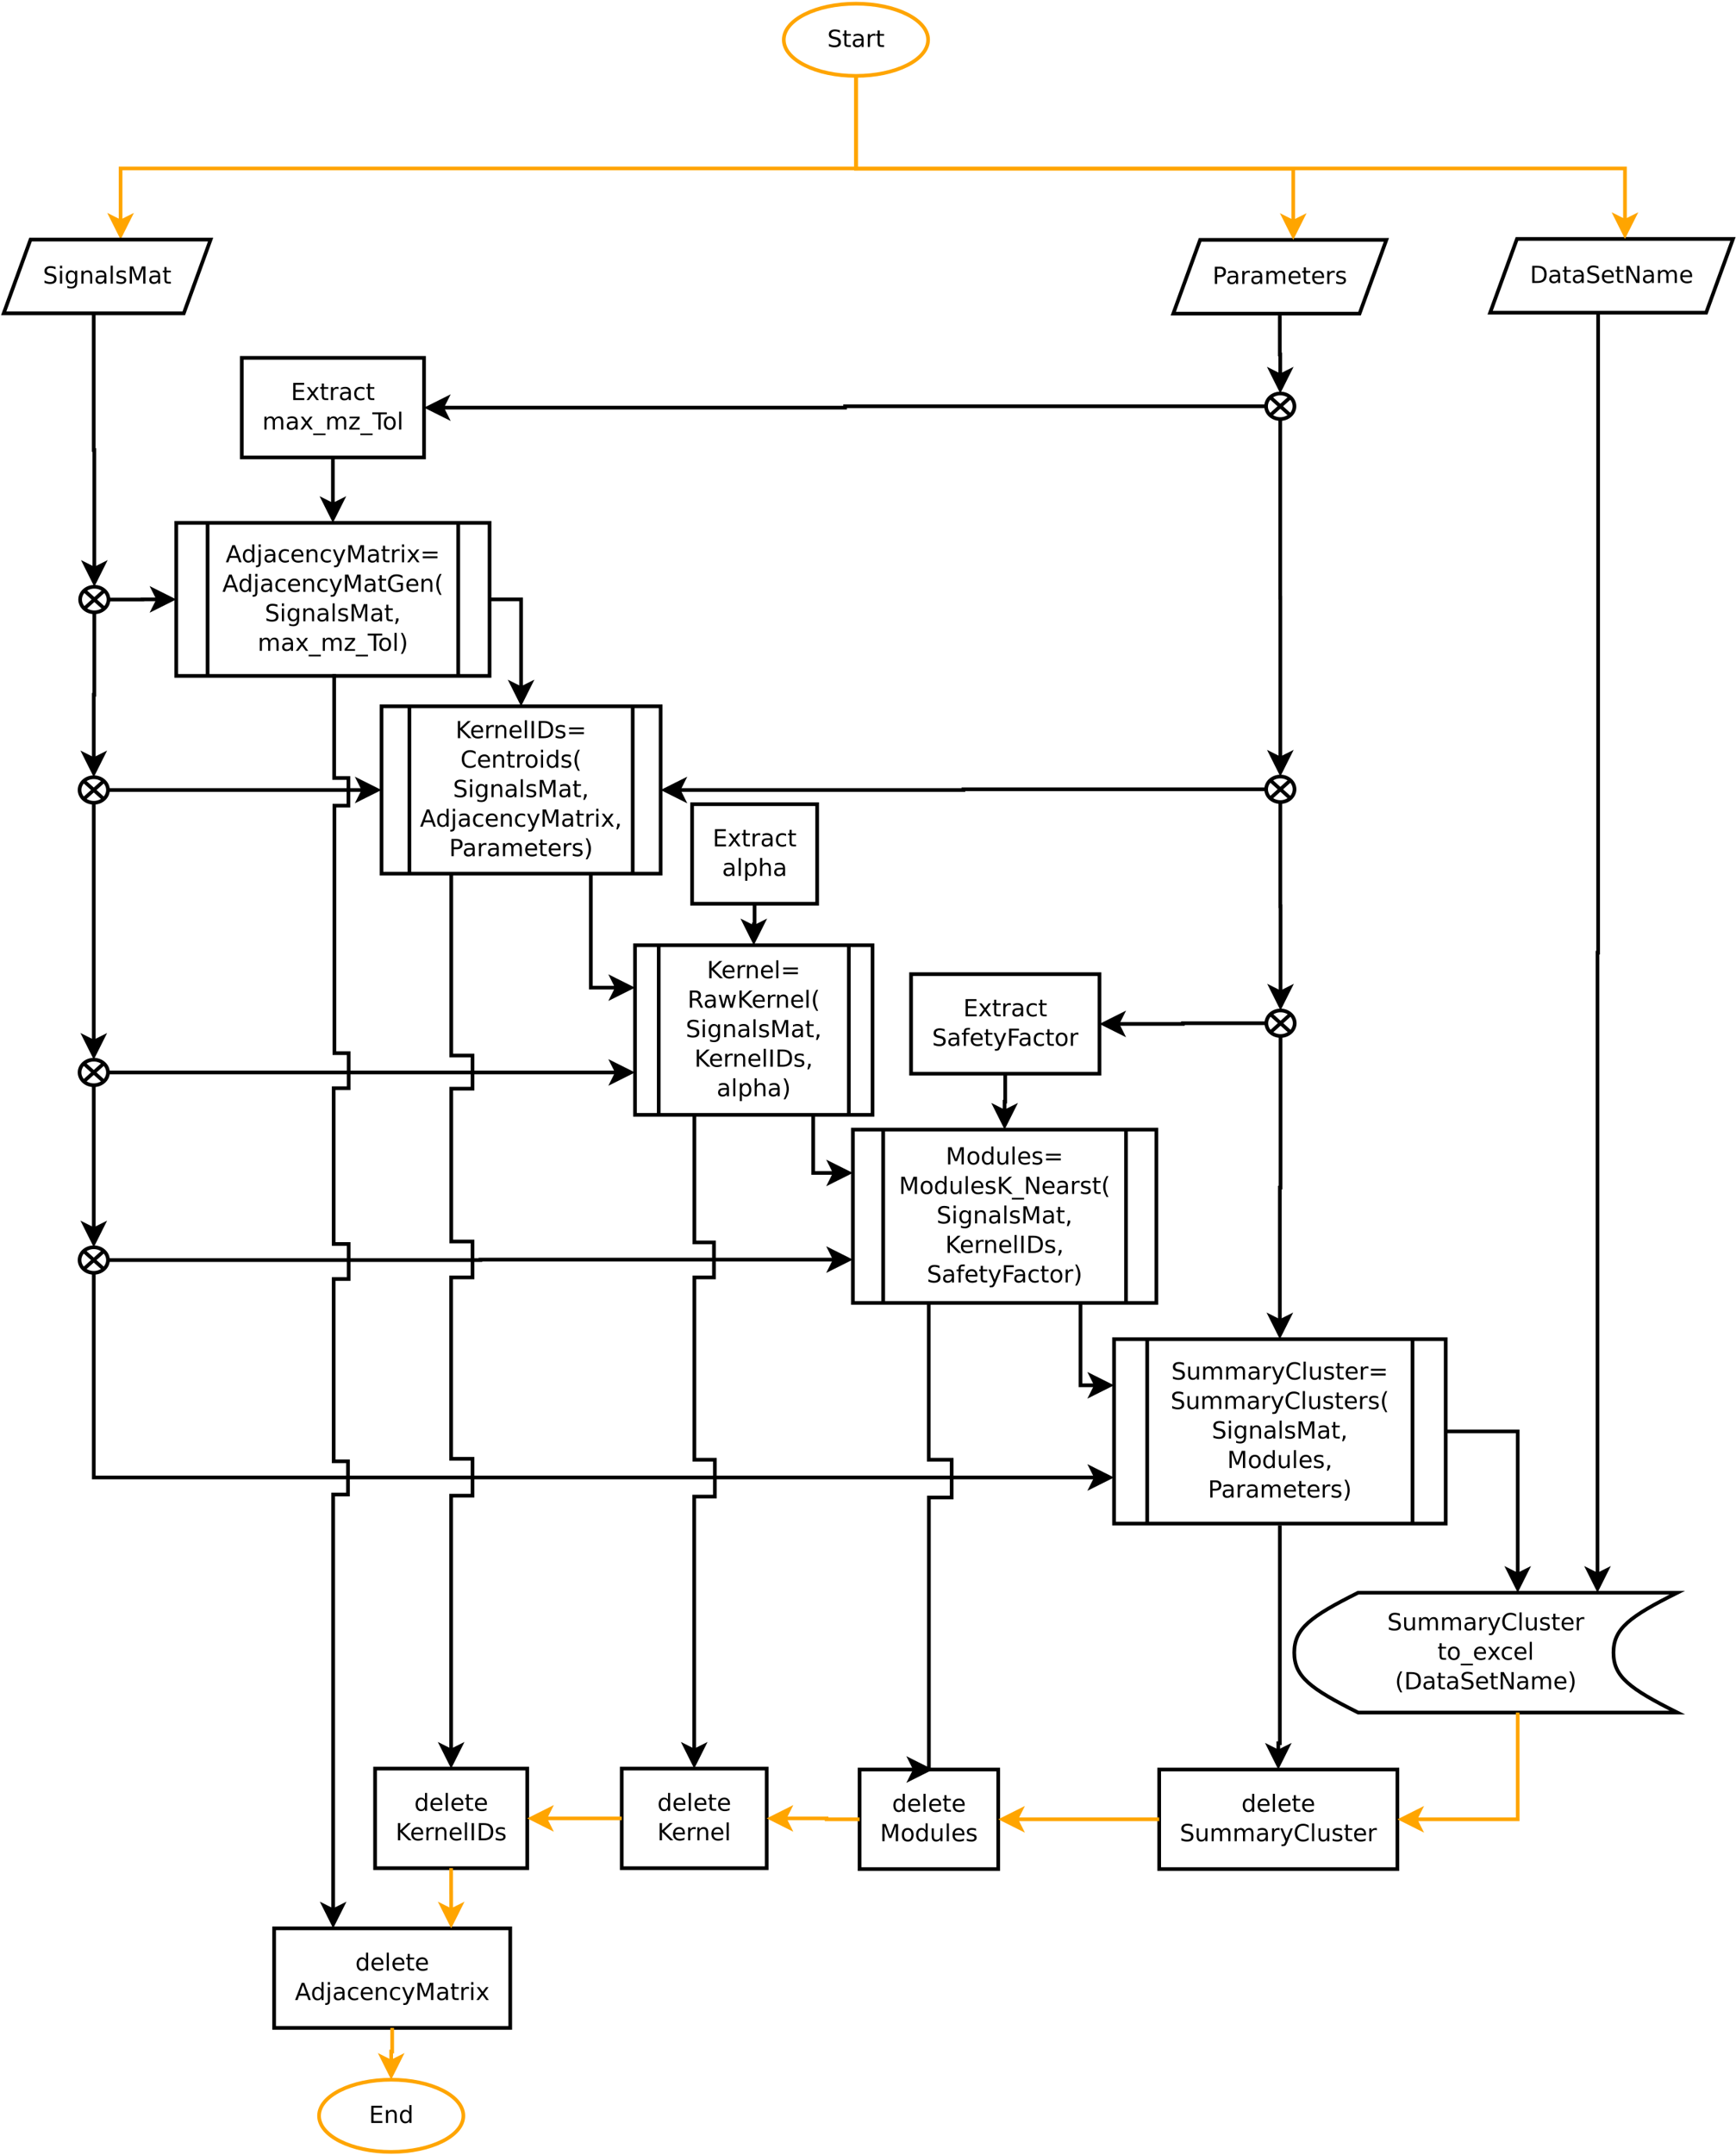 <?xml version="1.0" encoding="UTF-8"?>
<svg xmlns="http://www.w3.org/2000/svg" xmlns:xlink="http://www.w3.org/1999/xlink" width="942pt" height="1169pt" viewBox="0 0 942 1169" version="1.1">
<defs>
<g>
<symbol overflow="visible" id="glyph0-0">
<path style="stroke:none;" d="M 0.641 2.266 L 0.641 -9.016 L 7.031 -9.016 L 7.031 2.266 Z M 1.359 1.547 L 6.328 1.547 L 6.328 -8.297 L 1.359 -8.297 Z M 1.359 1.547 "/>
</symbol>
<symbol overflow="visible" id="glyph0-1">
<path style="stroke:none;" d="M 6.844 -9.016 L 6.844 -7.797 C 6.363 -8.023 5.91 -8.191 5.484 -8.297 C 5.066 -8.41 4.66 -8.469 4.266 -8.469 C 3.578 -8.469 3.047 -8.332 2.672 -8.062 C 2.297 -7.801 2.109 -7.426 2.109 -6.938 C 2.109 -6.52 2.234 -6.207 2.484 -6 C 2.734 -5.789 3.203 -5.625 3.891 -5.5 L 4.656 -5.344 C 5.594 -5.156 6.285 -4.836 6.734 -4.391 C 7.18 -3.941 7.406 -3.336 7.406 -2.578 C 7.406 -1.672 7.102 -0.984 6.5 -0.516 C 5.895 -0.047 5.008 0.188 3.844 0.188 C 3.395 0.188 2.922 0.133 2.422 0.031 C 1.93 -0.07 1.414 -0.219 0.875 -0.406 L 0.875 -1.719 C 1.395 -1.426 1.898 -1.207 2.391 -1.062 C 2.879 -0.914 3.363 -0.844 3.844 -0.844 C 4.562 -0.844 5.113 -0.984 5.5 -1.266 C 5.895 -1.547 6.094 -1.953 6.094 -2.484 C 6.094 -2.941 5.953 -3.297 5.672 -3.547 C 5.391 -3.805 4.926 -4.004 4.281 -4.141 L 3.516 -4.281 C 2.578 -4.469 1.895 -4.758 1.469 -5.156 C 1.051 -5.562 0.844 -6.117 0.844 -6.828 C 0.844 -7.66 1.133 -8.312 1.719 -8.781 C 2.301 -9.258 3.102 -9.5 4.125 -9.5 C 4.562 -9.5 5.004 -9.457 5.453 -9.375 C 5.91 -9.301 6.375 -9.18 6.844 -9.016 Z M 6.844 -9.016 "/>
</symbol>
<symbol overflow="visible" id="glyph0-2">
<path style="stroke:none;" d="M 2.344 -8.984 L 2.344 -7 L 4.719 -7 L 4.719 -6.109 L 2.344 -6.109 L 2.344 -2.312 C 2.344 -1.738 2.422 -1.367 2.578 -1.203 C 2.734 -1.047 3.051 -0.969 3.531 -0.969 L 4.719 -0.969 L 4.719 0 L 3.531 0 C 2.645 0 2.031 -0.164 1.688 -0.5 C 1.352 -0.832 1.188 -1.438 1.188 -2.312 L 1.188 -6.109 L 0.344 -6.109 L 0.344 -7 L 1.188 -7 L 1.188 -8.984 Z M 2.344 -8.984 "/>
</symbol>
<symbol overflow="visible" id="glyph0-3">
<path style="stroke:none;" d="M 4.391 -3.516 C 3.461 -3.516 2.816 -3.406 2.453 -3.188 C 2.098 -2.977 1.922 -2.617 1.922 -2.109 C 1.922 -1.703 2.051 -1.379 2.312 -1.141 C 2.582 -0.898 2.953 -0.781 3.422 -0.781 C 4.055 -0.781 4.566 -1.004 4.953 -1.453 C 5.336 -1.91 5.531 -2.516 5.531 -3.266 L 5.531 -3.516 Z M 6.672 -4 L 6.672 0 L 5.531 0 L 5.531 -1.062 C 5.27 -0.633 4.941 -0.316 4.547 -0.109 C 4.16 0.086 3.68 0.188 3.109 0.188 C 2.391 0.188 1.816 -0.016 1.391 -0.422 C 0.973 -0.828 0.766 -1.363 0.766 -2.031 C 0.766 -2.82 1.023 -3.414 1.547 -3.812 C 2.078 -4.219 2.867 -4.422 3.922 -4.422 L 5.531 -4.422 L 5.531 -4.531 C 5.531 -5.062 5.352 -5.469 5 -5.75 C 4.656 -6.039 4.172 -6.188 3.547 -6.188 C 3.141 -6.188 2.75 -6.141 2.375 -6.047 C 2 -5.953 1.633 -5.812 1.281 -5.625 L 1.281 -6.672 C 1.695 -6.836 2.102 -6.961 2.5 -7.047 C 2.895 -7.129 3.281 -7.172 3.656 -7.172 C 4.676 -7.172 5.43 -6.906 5.922 -6.375 C 6.422 -5.852 6.672 -5.062 6.672 -4 Z M 6.672 -4 "/>
</symbol>
<symbol overflow="visible" id="glyph0-4">
<path style="stroke:none;" d="M 5.266 -5.922 C 5.129 -5.992 4.984 -6.047 4.828 -6.078 C 4.68 -6.117 4.52 -6.141 4.344 -6.141 C 3.688 -6.141 3.18 -5.926 2.828 -5.5 C 2.484 -5.082 2.312 -4.477 2.312 -3.688 L 2.312 0 L 1.156 0 L 1.156 -7 L 2.312 -7 L 2.312 -5.906 C 2.562 -6.332 2.879 -6.648 3.266 -6.859 C 3.648 -7.066 4.117 -7.172 4.672 -7.172 C 4.754 -7.172 4.844 -7.164 4.938 -7.156 C 5.031 -7.145 5.133 -7.129 5.25 -7.109 Z M 5.266 -5.922 "/>
</symbol>
<symbol overflow="visible" id="glyph0-5">
<path style="stroke:none;" d="M 1.25 -9.328 L 7.156 -9.328 L 7.156 -8.266 L 2.516 -8.266 L 2.516 -5.5 L 6.953 -5.5 L 6.953 -4.438 L 2.516 -4.438 L 2.516 -1.062 L 7.266 -1.062 L 7.266 0 L 1.25 0 Z M 1.25 -9.328 "/>
</symbol>
<symbol overflow="visible" id="glyph0-6">
<path style="stroke:none;" d="M 7.016 -4.219 L 7.016 0 L 5.875 0 L 5.875 -4.188 C 5.875 -4.852 5.742 -5.348 5.484 -5.672 C 5.223 -6.004 4.836 -6.172 4.328 -6.172 C 3.703 -6.172 3.207 -5.973 2.844 -5.578 C 2.488 -5.18 2.312 -4.641 2.312 -3.953 L 2.312 0 L 1.156 0 L 1.156 -7 L 2.312 -7 L 2.312 -5.906 C 2.594 -6.332 2.914 -6.648 3.281 -6.859 C 3.656 -7.066 4.086 -7.172 4.578 -7.172 C 5.379 -7.172 5.984 -6.922 6.391 -6.422 C 6.805 -5.922 7.016 -5.188 7.016 -4.219 Z M 7.016 -4.219 "/>
</symbol>
<symbol overflow="visible" id="glyph0-7">
<path style="stroke:none;" d="M 5.812 -5.938 L 5.812 -9.719 L 6.953 -9.719 L 6.953 0 L 5.812 0 L 5.812 -1.047 C 5.57 -0.629 5.266 -0.316 4.891 -0.109 C 4.523 0.086 4.082 0.188 3.562 0.188 C 2.719 0.188 2.031 -0.148 1.5 -0.828 C 0.969 -1.504 0.703 -2.395 0.703 -3.5 C 0.703 -4.594 0.969 -5.477 1.5 -6.156 C 2.031 -6.832 2.719 -7.172 3.562 -7.172 C 4.082 -7.172 4.523 -7.066 4.891 -6.859 C 5.266 -6.66 5.57 -6.352 5.812 -5.938 Z M 1.891 -3.5 C 1.891 -2.645 2.062 -1.977 2.406 -1.5 C 2.758 -1.02 3.238 -0.781 3.844 -0.781 C 4.457 -0.781 4.938 -1.02 5.281 -1.5 C 5.633 -1.977 5.812 -2.645 5.812 -3.5 C 5.812 -4.344 5.633 -5.004 5.281 -5.484 C 4.938 -5.961 4.457 -6.203 3.844 -6.203 C 3.238 -6.203 2.758 -5.961 2.406 -5.484 C 2.062 -5.004 1.891 -4.344 1.891 -3.5 Z M 1.891 -3.5 "/>
</symbol>
<symbol overflow="visible" id="glyph0-8">
<path style="stroke:none;" d="M 2.516 -8.297 L 2.516 -1.031 L 4.047 -1.031 C 5.328 -1.031 6.266 -1.32 6.859 -1.906 C 7.461 -2.488 7.766 -3.41 7.766 -4.672 C 7.766 -5.922 7.461 -6.836 6.859 -7.422 C 6.266 -8.004 5.328 -8.297 4.047 -8.297 Z M 1.25 -9.328 L 3.844 -9.328 C 5.656 -9.328 6.984 -8.953 7.828 -8.203 C 8.672 -7.453 9.094 -6.273 9.094 -4.672 C 9.094 -3.066 8.664 -1.883 7.812 -1.125 C 6.969 -0.375 5.645 0 3.844 0 L 1.25 0 Z M 1.25 -9.328 "/>
</symbol>
<symbol overflow="visible" id="glyph0-9">
<path style="stroke:none;" d="M 7.188 -3.781 L 7.188 -3.219 L 1.906 -3.219 C 1.957 -2.426 2.195 -1.82 2.625 -1.406 C 3.051 -1 3.645 -0.797 4.406 -0.797 C 4.844 -0.797 5.27 -0.848 5.688 -0.953 C 6.102 -1.066 6.516 -1.227 6.922 -1.438 L 6.922 -0.359 C 6.516 -0.18 6.094 -0.047 5.656 0.047 C 5.219 0.141 4.781 0.188 4.344 0.188 C 3.219 0.188 2.328 -0.133 1.672 -0.781 C 1.023 -1.438 0.703 -2.32 0.703 -3.438 C 0.703 -4.582 1.008 -5.488 1.625 -6.156 C 2.25 -6.832 3.086 -7.172 4.141 -7.172 C 5.078 -7.172 5.816 -6.863 6.359 -6.25 C 6.91 -5.645 7.188 -4.82 7.188 -3.781 Z M 6.047 -4.125 C 6.035 -4.75 5.859 -5.25 5.516 -5.625 C 5.172 -6 4.719 -6.188 4.156 -6.188 C 3.508 -6.188 2.992 -6.004 2.609 -5.641 C 2.223 -5.285 2 -4.781 1.938 -4.125 Z M 6.047 -4.125 "/>
</symbol>
<symbol overflow="visible" id="glyph0-10">
<path style="stroke:none;" d="M 1.25 -9.328 L 2.953 -9.328 L 7.094 -1.531 L 7.094 -9.328 L 8.312 -9.328 L 8.312 0 L 6.609 0 L 2.484 -7.797 L 2.484 0 L 1.25 0 Z M 1.25 -9.328 "/>
</symbol>
<symbol overflow="visible" id="glyph0-11">
<path style="stroke:none;" d="M 6.656 -5.656 C 6.938 -6.164 7.273 -6.547 7.672 -6.797 C 8.078 -7.047 8.551 -7.172 9.094 -7.172 C 9.82 -7.172 10.383 -6.914 10.781 -6.406 C 11.176 -5.895 11.375 -5.164 11.375 -4.219 L 11.375 0 L 10.219 0 L 10.219 -4.188 C 10.219 -4.852 10.098 -5.348 9.859 -5.672 C 9.629 -6.004 9.27 -6.172 8.781 -6.172 C 8.188 -6.172 7.711 -5.973 7.359 -5.578 C 7.016 -5.18 6.844 -4.641 6.844 -3.953 L 6.844 0 L 5.688 0 L 5.688 -4.188 C 5.688 -4.863 5.566 -5.363 5.328 -5.688 C 5.098 -6.008 4.734 -6.172 4.234 -6.172 C 3.648 -6.172 3.18 -5.969 2.828 -5.562 C 2.484 -5.164 2.312 -4.629 2.312 -3.953 L 2.312 0 L 1.156 0 L 1.156 -7 L 2.312 -7 L 2.312 -5.906 C 2.582 -6.332 2.898 -6.648 3.266 -6.859 C 3.629 -7.066 4.062 -7.172 4.562 -7.172 C 5.07 -7.172 5.504 -7.039 5.859 -6.781 C 6.223 -6.52 6.488 -6.145 6.656 -5.656 Z M 6.656 -5.656 "/>
</symbol>
<symbol overflow="visible" id="glyph0-12">
<path style="stroke:none;" d="M 1.203 -7 L 2.359 -7 L 2.359 0 L 1.203 0 Z M 1.203 -9.719 L 2.359 -9.719 L 2.359 -8.266 L 1.203 -8.266 Z M 1.203 -9.719 "/>
</symbol>
<symbol overflow="visible" id="glyph0-13">
<path style="stroke:none;" d="M 5.812 -3.578 C 5.812 -4.41 5.641 -5.055 5.297 -5.516 C 4.953 -5.973 4.469 -6.203 3.844 -6.203 C 3.227 -6.203 2.75 -5.973 2.406 -5.516 C 2.062 -5.055 1.891 -4.41 1.891 -3.578 C 1.891 -2.754 2.062 -2.113 2.406 -1.656 C 2.75 -1.195 3.227 -0.969 3.844 -0.969 C 4.469 -0.969 4.953 -1.195 5.297 -1.656 C 5.641 -2.113 5.812 -2.754 5.812 -3.578 Z M 6.953 -0.875 C 6.953 0.32 6.688 1.207 6.156 1.781 C 5.633 2.363 4.828 2.656 3.734 2.656 C 3.328 2.656 2.945 2.625 2.594 2.562 C 2.238 2.508 1.891 2.422 1.547 2.297 L 1.547 1.172 C 1.891 1.359 2.223 1.492 2.547 1.578 C 2.879 1.672 3.219 1.719 3.562 1.719 C 4.312 1.719 4.875 1.52 5.25 1.125 C 5.625 0.727 5.812 0.133 5.812 -0.656 L 5.812 -1.234 C 5.57 -0.816 5.266 -0.504 4.891 -0.297 C 4.523 -0.098 4.082 0 3.562 0 C 2.707 0 2.016 -0.328 1.484 -0.984 C 0.961 -1.641 0.703 -2.504 0.703 -3.578 C 0.703 -4.66 0.961 -5.531 1.484 -6.188 C 2.016 -6.844 2.707 -7.172 3.562 -7.172 C 4.082 -7.172 4.523 -7.066 4.891 -6.859 C 5.266 -6.648 5.57 -6.344 5.812 -5.938 L 5.812 -7 L 6.953 -7 Z M 6.953 -0.875 "/>
</symbol>
<symbol overflow="visible" id="glyph0-14">
<path style="stroke:none;" d="M 1.203 -9.719 L 2.359 -9.719 L 2.359 0 L 1.203 0 Z M 1.203 -9.719 "/>
</symbol>
<symbol overflow="visible" id="glyph0-15">
<path style="stroke:none;" d="M 5.672 -6.797 L 5.672 -5.703 C 5.348 -5.867 5.008 -5.992 4.656 -6.078 C 4.301 -6.16 3.938 -6.203 3.562 -6.203 C 3 -6.203 2.57 -6.113 2.281 -5.938 C 2 -5.77 1.859 -5.508 1.859 -5.156 C 1.859 -4.883 1.957 -4.672 2.156 -4.516 C 2.363 -4.367 2.773 -4.227 3.391 -4.094 L 3.781 -4 C 4.602 -3.832 5.188 -3.586 5.531 -3.266 C 5.875 -2.941 6.047 -2.5 6.047 -1.938 C 6.047 -1.281 5.785 -0.758 5.266 -0.375 C 4.754 0 4.051 0.188 3.156 0.188 C 2.781 0.188 2.391 0.148 1.984 0.078 C 1.578 0.004 1.145 -0.102 0.688 -0.25 L 0.688 -1.438 C 1.113 -1.219 1.531 -1.051 1.938 -0.938 C 2.352 -0.832 2.766 -0.781 3.172 -0.781 C 3.711 -0.781 4.129 -0.875 4.422 -1.062 C 4.711 -1.25 4.859 -1.508 4.859 -1.844 C 4.859 -2.156 4.754 -2.395 4.547 -2.562 C 4.336 -2.727 3.875 -2.891 3.156 -3.047 L 2.766 -3.141 C 2.047 -3.285 1.531 -3.516 1.219 -3.828 C 0.906 -4.141 0.75 -4.566 0.75 -5.109 C 0.75 -5.766 0.977 -6.27 1.438 -6.625 C 1.906 -6.988 2.57 -7.172 3.438 -7.172 C 3.852 -7.172 4.25 -7.141 4.625 -7.078 C 5 -7.016 5.348 -6.922 5.672 -6.797 Z M 5.672 -6.797 "/>
</symbol>
<symbol overflow="visible" id="glyph0-16">
<path style="stroke:none;" d="M 1.25 -9.328 L 3.141 -9.328 L 5.516 -2.984 L 7.906 -9.328 L 9.797 -9.328 L 9.797 0 L 8.562 0 L 8.562 -8.188 L 6.156 -1.797 L 4.891 -1.797 L 2.484 -8.188 L 2.484 0 L 1.25 0 Z M 1.25 -9.328 "/>
</symbol>
<symbol overflow="visible" id="glyph0-17">
<path style="stroke:none;" d="M 2.516 -8.297 L 2.516 -4.781 L 4.109 -4.781 C 4.691 -4.781 5.145 -4.93 5.469 -5.234 C 5.789 -5.547 5.953 -5.984 5.953 -6.547 C 5.953 -7.098 5.789 -7.523 5.469 -7.828 C 5.145 -8.141 4.691 -8.297 4.109 -8.297 Z M 1.25 -9.328 L 4.109 -9.328 C 5.148 -9.328 5.938 -9.086 6.469 -8.609 C 7.008 -8.141 7.281 -7.453 7.281 -6.547 C 7.281 -5.617 7.008 -4.922 6.469 -4.453 C 5.938 -3.984 5.148 -3.75 4.109 -3.75 L 2.516 -3.75 L 2.516 0 L 1.25 0 Z M 1.25 -9.328 "/>
</symbol>
<symbol overflow="visible" id="glyph0-18">
<path style="stroke:none;" d="M 7.016 -7 L 4.5 -3.594 L 7.156 0 L 5.797 0 L 3.766 -2.75 L 1.719 0 L 0.375 0 L 3.094 -3.656 L 0.594 -7 L 1.953 -7 L 3.812 -4.5 L 5.672 -7 Z M 7.016 -7 "/>
</symbol>
<symbol overflow="visible" id="glyph0-19">
<path style="stroke:none;" d="M 6.25 -6.734 L 6.25 -5.656 C 5.914 -5.832 5.586 -5.961 5.266 -6.047 C 4.941 -6.141 4.613 -6.188 4.281 -6.188 C 3.531 -6.188 2.945 -5.953 2.531 -5.484 C 2.125 -5.016 1.922 -4.352 1.922 -3.5 C 1.922 -2.645 2.125 -1.977 2.531 -1.5 C 2.945 -1.031 3.531 -0.797 4.281 -0.797 C 4.613 -0.797 4.941 -0.836 5.266 -0.922 C 5.586 -1.016 5.914 -1.148 6.25 -1.328 L 6.25 -0.266 C 5.926 -0.117 5.594 -0.008 5.25 0.062 C 4.906 0.145 4.539 0.188 4.156 0.188 C 3.094 0.188 2.25 -0.145 1.625 -0.812 C 1.008 -1.477 0.703 -2.375 0.703 -3.5 C 0.703 -4.633 1.016 -5.531 1.641 -6.188 C 2.273 -6.844 3.133 -7.172 4.219 -7.172 C 4.57 -7.172 4.914 -7.133 5.25 -7.062 C 5.594 -6.988 5.926 -6.879 6.25 -6.734 Z M 6.25 -6.734 "/>
</symbol>
<symbol overflow="visible" id="glyph0-20">
<path style="stroke:none;" d="M 6.516 2.125 L 6.516 3.016 L -0.125 3.016 L -0.125 2.125 Z M 6.516 2.125 "/>
</symbol>
<symbol overflow="visible" id="glyph0-21">
<path style="stroke:none;" d="M 0.703 -7 L 6.172 -7 L 6.172 -5.953 L 1.844 -0.922 L 6.172 -0.922 L 6.172 0 L 0.547 0 L 0.547 -1.047 L 4.875 -6.078 L 0.703 -6.078 Z M 0.703 -7 "/>
</symbol>
<symbol overflow="visible" id="glyph0-22">
<path style="stroke:none;" d="M -0.031 -9.328 L 7.859 -9.328 L 7.859 -8.266 L 4.547 -8.266 L 4.547 0 L 3.281 0 L 3.281 -8.266 L -0.031 -8.266 Z M -0.031 -9.328 "/>
</symbol>
<symbol overflow="visible" id="glyph0-23">
<path style="stroke:none;" d="M 3.922 -6.188 C 3.305 -6.188 2.816 -5.945 2.453 -5.469 C 2.098 -4.988 1.922 -4.332 1.922 -3.5 C 1.922 -2.656 2.098 -1.992 2.453 -1.516 C 2.805 -1.035 3.297 -0.797 3.922 -0.797 C 4.535 -0.797 5.02 -1.035 5.375 -1.516 C 5.727 -2.004 5.906 -2.664 5.906 -3.5 C 5.906 -4.32 5.727 -4.973 5.375 -5.453 C 5.02 -5.941 4.535 -6.188 3.922 -6.188 Z M 3.922 -7.172 C 4.922 -7.172 5.703 -6.844 6.266 -6.188 C 6.836 -5.539 7.125 -4.645 7.125 -3.5 C 7.125 -2.352 6.836 -1.453 6.266 -0.797 C 5.703 -0.141 4.922 0.188 3.922 0.188 C 2.91 0.188 2.117 -0.141 1.547 -0.797 C 0.984 -1.453 0.703 -2.352 0.703 -3.5 C 0.703 -4.645 0.984 -5.539 1.547 -6.188 C 2.117 -6.844 2.91 -7.172 3.922 -7.172 Z M 3.922 -7.172 "/>
</symbol>
<symbol overflow="visible" id="glyph0-24">
<path style="stroke:none;" d="M 4.375 -8.078 L 2.656 -3.438 L 6.094 -3.438 Z M 3.656 -9.328 L 5.094 -9.328 L 8.641 0 L 7.328 0 L 6.484 -2.391 L 2.281 -2.391 L 1.438 0 L 0.094 0 Z M 3.656 -9.328 "/>
</symbol>
<symbol overflow="visible" id="glyph0-25">
<path style="stroke:none;" d="M 1.203 -7 L 2.359 -7 L 2.359 0.125 C 2.359 1.02 2.188 1.664 1.844 2.062 C 1.508 2.457 0.961 2.656 0.203 2.656 L -0.234 2.656 L -0.234 1.688 L 0.078 1.688 C 0.516 1.688 0.812 1.582 0.969 1.375 C 1.125 1.176 1.203 0.758 1.203 0.125 Z M 1.203 -9.719 L 2.359 -9.719 L 2.359 -8.266 L 1.203 -8.266 Z M 1.203 -9.719 "/>
</symbol>
<symbol overflow="visible" id="glyph0-26">
<path style="stroke:none;" d="M 4.125 0.656 C 3.789 1.488 3.469 2.031 3.156 2.281 C 2.852 2.531 2.445 2.656 1.938 2.656 L 1.016 2.656 L 1.016 1.703 L 1.688 1.703 C 2 1.703 2.242 1.625 2.422 1.469 C 2.598 1.32 2.789 0.969 3 0.406 L 3.219 -0.109 L 0.375 -7 L 1.594 -7 L 3.781 -1.531 L 5.969 -7 L 7.188 -7 Z M 4.125 0.656 "/>
</symbol>
<symbol overflow="visible" id="glyph0-27">
<path style="stroke:none;" d="M 1.359 -5.812 L 9.359 -5.812 L 9.359 -4.766 L 1.359 -4.766 Z M 1.359 -3.266 L 9.359 -3.266 L 9.359 -2.203 L 1.359 -2.203 Z M 1.359 -3.266 "/>
</symbol>
<symbol overflow="visible" id="glyph0-28">
<path style="stroke:none;" d="M 7.609 -1.328 L 7.609 -3.844 L 5.562 -3.844 L 5.562 -4.875 L 8.859 -4.875 L 8.859 -0.875 C 8.379 -0.52 7.844 -0.254 7.25 -0.078 C 6.664 0.098 6.039 0.188 5.375 0.188 C 3.914 0.188 2.773 -0.238 1.953 -1.094 C 1.129 -1.945 0.719 -3.133 0.719 -4.656 C 0.719 -6.176 1.129 -7.363 1.953 -8.219 C 2.773 -9.07 3.914 -9.5 5.375 -9.5 C 5.977 -9.5 6.551 -9.422 7.094 -9.266 C 7.645 -9.117 8.156 -8.898 8.625 -8.609 L 8.625 -7.266 C 8.156 -7.66 7.656 -7.957 7.125 -8.156 C 6.602 -8.352 6.055 -8.453 5.484 -8.453 C 4.336 -8.453 3.477 -8.133 2.906 -7.5 C 2.332 -6.863 2.047 -5.914 2.047 -4.656 C 2.047 -3.395 2.332 -2.445 2.906 -1.812 C 3.477 -1.176 4.336 -0.859 5.484 -0.859 C 5.93 -0.859 6.328 -0.895 6.672 -0.969 C 7.023 -1.051 7.336 -1.172 7.609 -1.328 Z M 7.609 -1.328 "/>
</symbol>
<symbol overflow="visible" id="glyph0-29">
<path style="stroke:none;" d="M 3.969 -9.703 C 3.406 -8.742 2.988 -7.797 2.719 -6.859 C 2.445 -5.93 2.312 -4.984 2.312 -4.016 C 2.312 -3.055 2.445 -2.102 2.719 -1.156 C 3 -0.219 3.414 0.727 3.969 1.688 L 2.969 1.688 C 2.344 0.707 1.875 -0.254 1.562 -1.203 C 1.25 -2.148 1.094 -3.086 1.094 -4.016 C 1.094 -4.941 1.25 -5.875 1.562 -6.812 C 1.875 -7.758 2.344 -8.723 2.969 -9.703 Z M 3.969 -9.703 "/>
</symbol>
<symbol overflow="visible" id="glyph0-30">
<path style="stroke:none;" d="M 1.5 -1.594 L 2.812 -1.594 L 2.812 -0.516 L 1.797 1.484 L 0.984 1.484 L 1.5 -0.516 Z M 1.5 -1.594 "/>
</symbol>
<symbol overflow="visible" id="glyph0-31">
<path style="stroke:none;" d="M 1.031 -9.703 L 2.031 -9.703 C 2.656 -8.723 3.117 -7.758 3.422 -6.812 C 3.734 -5.875 3.891 -4.941 3.891 -4.016 C 3.891 -3.086 3.734 -2.148 3.422 -1.203 C 3.117 -0.254 2.656 0.707 2.031 1.688 L 1.031 1.688 C 1.582 0.727 1.992 -0.219 2.266 -1.156 C 2.535 -2.102 2.672 -3.055 2.672 -4.016 C 2.672 -4.984 2.535 -5.93 2.266 -6.859 C 1.992 -7.797 1.582 -8.742 1.031 -9.703 Z M 1.031 -9.703 "/>
</symbol>
<symbol overflow="visible" id="glyph0-32">
<path style="stroke:none;" d="M 1.25 -9.328 L 2.516 -9.328 L 2.516 -5.391 L 6.703 -9.328 L 8.328 -9.328 L 3.703 -4.984 L 8.656 0 L 7 0 L 2.516 -4.5 L 2.516 0 L 1.25 0 Z M 1.25 -9.328 "/>
</symbol>
<symbol overflow="visible" id="glyph0-33">
<path style="stroke:none;" d="M 1.25 -9.328 L 2.516 -9.328 L 2.516 0 L 1.25 0 Z M 1.25 -9.328 "/>
</symbol>
<symbol overflow="visible" id="glyph0-34">
<path style="stroke:none;" d="M 8.234 -8.609 L 8.234 -7.281 C 7.816 -7.676 7.363 -7.969 6.875 -8.156 C 6.395 -8.352 5.883 -8.453 5.344 -8.453 C 4.281 -8.453 3.461 -8.125 2.891 -7.469 C 2.328 -6.82 2.047 -5.883 2.047 -4.656 C 2.047 -3.426 2.328 -2.484 2.891 -1.828 C 3.461 -1.18 4.281 -0.859 5.344 -0.859 C 5.883 -0.859 6.395 -0.953 6.875 -1.141 C 7.363 -1.336 7.816 -1.633 8.234 -2.031 L 8.234 -0.719 C 7.797 -0.414 7.328 -0.188 6.828 -0.031 C 6.336 0.113 5.82 0.188 5.281 0.188 C 3.863 0.188 2.75 -0.242 1.938 -1.109 C 1.125 -1.973 0.719 -3.156 0.719 -4.656 C 0.719 -6.156 1.125 -7.336 1.938 -8.203 C 2.75 -9.066 3.863 -9.5 5.281 -9.5 C 5.832 -9.5 6.352 -9.422 6.844 -9.266 C 7.344 -9.117 7.805 -8.898 8.234 -8.609 Z M 8.234 -8.609 "/>
</symbol>
<symbol overflow="visible" id="glyph0-35">
<path style="stroke:none;" d="M 5.688 -4.375 C 5.957 -4.281 6.219 -4.082 6.469 -3.781 C 6.727 -3.488 6.984 -3.078 7.234 -2.547 L 8.516 0 L 7.172 0 L 5.969 -2.391 C 5.664 -3.016 5.367 -3.426 5.078 -3.625 C 4.785 -3.832 4.391 -3.938 3.891 -3.938 L 2.516 -3.938 L 2.516 0 L 1.25 0 L 1.25 -9.328 L 4.109 -9.328 C 5.172 -9.328 5.961 -9.102 6.484 -8.656 C 7.016 -8.207 7.281 -7.535 7.281 -6.641 C 7.281 -6.055 7.141 -5.566 6.859 -5.172 C 6.586 -4.785 6.195 -4.52 5.688 -4.375 Z M 2.516 -8.297 L 2.516 -4.984 L 4.109 -4.984 C 4.711 -4.984 5.172 -5.125 5.484 -5.406 C 5.797 -5.688 5.953 -6.098 5.953 -6.641 C 5.953 -7.18 5.797 -7.594 5.484 -7.875 C 5.172 -8.156 4.711 -8.297 4.109 -8.297 Z M 2.516 -8.297 "/>
</symbol>
<symbol overflow="visible" id="glyph0-36">
<path style="stroke:none;" d="M 0.531 -7 L 1.688 -7 L 3.125 -1.531 L 4.562 -7 L 5.906 -7 L 7.344 -1.531 L 8.781 -7 L 9.922 -7 L 8.094 0 L 6.734 0 L 5.234 -5.734 L 3.719 0 L 2.375 0 Z M 0.531 -7 "/>
</symbol>
<symbol overflow="visible" id="glyph0-37">
<path style="stroke:none;" d="M 2.312 -1.047 L 2.312 2.656 L 1.156 2.656 L 1.156 -7 L 2.312 -7 L 2.312 -5.938 C 2.562 -6.352 2.867 -6.66 3.234 -6.859 C 3.598 -7.066 4.039 -7.172 4.562 -7.172 C 5.406 -7.172 6.094 -6.832 6.625 -6.156 C 7.156 -5.477 7.422 -4.594 7.422 -3.5 C 7.422 -2.395 7.156 -1.504 6.625 -0.828 C 6.094 -0.148 5.406 0.188 4.562 0.188 C 4.039 0.188 3.598 0.086 3.234 -0.109 C 2.867 -0.316 2.562 -0.629 2.312 -1.047 Z M 6.234 -3.5 C 6.234 -4.344 6.055 -5.004 5.703 -5.484 C 5.359 -5.961 4.883 -6.203 4.281 -6.203 C 3.664 -6.203 3.18 -5.961 2.828 -5.484 C 2.484 -5.004 2.312 -4.344 2.312 -3.5 C 2.312 -2.645 2.484 -1.977 2.828 -1.5 C 3.18 -1.02 3.664 -0.781 4.281 -0.781 C 4.883 -0.781 5.359 -1.02 5.703 -1.5 C 6.055 -1.977 6.234 -2.645 6.234 -3.5 Z M 6.234 -3.5 "/>
</symbol>
<symbol overflow="visible" id="glyph0-38">
<path style="stroke:none;" d="M 7.016 -4.219 L 7.016 0 L 5.875 0 L 5.875 -4.188 C 5.875 -4.852 5.742 -5.348 5.484 -5.672 C 5.223 -6.004 4.836 -6.172 4.328 -6.172 C 3.703 -6.172 3.207 -5.973 2.844 -5.578 C 2.488 -5.18 2.312 -4.641 2.312 -3.953 L 2.312 0 L 1.156 0 L 1.156 -9.719 L 2.312 -9.719 L 2.312 -5.906 C 2.594 -6.332 2.914 -6.648 3.281 -6.859 C 3.656 -7.066 4.086 -7.172 4.578 -7.172 C 5.379 -7.172 5.984 -6.922 6.391 -6.422 C 6.805 -5.922 7.016 -5.188 7.016 -4.219 Z M 7.016 -4.219 "/>
</symbol>
<symbol overflow="visible" id="glyph0-39">
<path style="stroke:none;" d="M 1.094 -2.766 L 1.094 -7 L 2.234 -7 L 2.234 -2.812 C 2.234 -2.145 2.363 -1.645 2.625 -1.312 C 2.883 -0.977 3.27 -0.812 3.781 -0.812 C 4.406 -0.812 4.895 -1.008 5.25 -1.406 C 5.613 -1.801 5.797 -2.344 5.797 -3.031 L 5.797 -7 L 6.953 -7 L 6.953 0 L 5.797 0 L 5.797 -1.078 C 5.516 -0.648 5.191 -0.332 4.828 -0.125 C 4.461 0.082 4.035 0.188 3.547 0.188 C 2.742 0.188 2.133 -0.062 1.719 -0.562 C 1.301 -1.062 1.094 -1.797 1.094 -2.766 Z M 3.984 -7.172 Z M 3.984 -7.172 "/>
</symbol>
<symbol overflow="visible" id="glyph0-40">
<path style="stroke:none;" d="M 4.75 -9.719 L 4.75 -8.766 L 3.656 -8.766 C 3.238 -8.766 2.945 -8.68 2.781 -8.516 C 2.625 -8.348 2.547 -8.047 2.547 -7.609 L 2.547 -7 L 4.438 -7 L 4.438 -6.109 L 2.547 -6.109 L 2.547 0 L 1.391 0 L 1.391 -6.109 L 0.297 -6.109 L 0.297 -7 L 1.391 -7 L 1.391 -7.484 C 1.391 -8.266 1.57 -8.832 1.938 -9.188 C 2.301 -9.539 2.875 -9.719 3.656 -9.719 Z M 4.75 -9.719 "/>
</symbol>
<symbol overflow="visible" id="glyph0-41">
<path style="stroke:none;" d="M 1.25 -9.328 L 6.609 -9.328 L 6.609 -8.266 L 2.516 -8.266 L 2.516 -5.516 L 6.219 -5.516 L 6.219 -4.453 L 2.516 -4.453 L 2.516 0 L 1.25 0 Z M 1.25 -9.328 "/>
</symbol>
</g>
</defs>
<g id="surface4131">
<rect x="0" y="0" width="942" height="1169" style="fill:rgb(100%,100%,100%);fill-opacity:1;stroke:none;"/>
<path style="fill-rule:evenodd;fill:rgb(100%,100%,100%);fill-opacity:1;stroke-width:0.1;stroke-linecap:butt;stroke-linejoin:miter;stroke:rgb(100%,64.706%,0%);stroke-opacity:1;stroke-miterlimit:10;" d="M 25.39 7.524 C 25.39 8.064 24.514 8.503 23.432 8.503 C 22.351 8.503 21.475 8.064 21.475 7.524 C 21.475 6.983 22.351 6.545 23.432 6.545 C 24.514 6.545 25.39 6.983 25.39 7.524 " transform="matrix(20,0,0,20,-4.192,-128.9)"/>
<g style="fill:rgb(0%,0%,0%);fill-opacity:1;">
  <use xlink:href="#glyph0-1" x="448.906" y="25.463"/>
  <use xlink:href="#glyph0-2" x="456.962" y="25.463"/>
  <use xlink:href="#glyph0-3" x="461.962" y="25.463"/>
  <use xlink:href="#glyph0-4" x="469.74" y="25.463"/>
  <use xlink:href="#glyph0-2" x="475.017" y="25.463"/>
</g>
<path style="fill:none;stroke-width:0.1;stroke-linecap:butt;stroke-linejoin:miter;stroke:rgb(100%,64.706%,0%);stroke-opacity:1;stroke-miterlimit:10;" d="M 23.432 8.503 L 23.432 11.013 L 3.481 11.013 L 3.481 12.455 " transform="matrix(20,0,0,20,-4.192,-128.9)"/>
<path style="fill-rule:evenodd;fill:rgb(100%,64.706%,0%);fill-opacity:1;stroke-width:0.1;stroke-linecap:butt;stroke-linejoin:miter;stroke:rgb(100%,64.706%,0%);stroke-opacity:1;stroke-miterlimit:10;" d="M 3.481 12.83 L 3.231 12.33 L 3.481 12.455 L 3.731 12.33 Z M 3.481 12.83 " transform="matrix(20,0,0,20,-4.192,-128.9)"/>
<path style="fill-rule:evenodd;fill:rgb(100%,100%,100%);fill-opacity:1;stroke-width:0.1;stroke-linecap:butt;stroke-linejoin:miter;stroke:rgb(100%,64.706%,0%);stroke-opacity:1;stroke-miterlimit:10;" d="M 12.781 63.824 C 12.781 64.364 11.905 64.803 10.823 64.803 C 9.742 64.803 8.866 64.364 8.866 63.824 C 8.866 63.283 9.742 62.845 10.823 62.845 C 11.905 62.845 12.781 63.283 12.781 63.824 " transform="matrix(20,0,0,20,-4.192,-128.9)"/>
<g style="fill:rgb(0%,0%,0%);fill-opacity:1;">
  <use xlink:href="#glyph0-5" x="200.207" y="1151.463"/>
  <use xlink:href="#glyph0-6" x="208.263" y="1151.463"/>
  <use xlink:href="#glyph0-7" x="216.318" y="1151.463"/>
</g>
<path style="fill-rule:evenodd;fill:rgb(100%,100%,100%);fill-opacity:1;stroke-width:0.1;stroke-linecap:butt;stroke-linejoin:miter;stroke:rgb(0%,0%,0%);stroke-opacity:1;stroke-miterlimit:10;" d="M 41.367 12.925 L 47.228 12.925 L 46.5 14.925 L 40.639 14.925 Z M 41.367 12.925 " transform="matrix(20,0,0,20,-4.192,-128.9)"/>
<g style="fill:rgb(0%,0%,0%);fill-opacity:1;">
  <use xlink:href="#glyph0-8" x="830.18" y="153.486"/>
  <use xlink:href="#glyph0-3" x="839.902" y="153.486"/>
  <use xlink:href="#glyph0-2" x="847.68" y="153.486"/>
  <use xlink:href="#glyph0-3" x="852.68" y="153.486"/>
  <use xlink:href="#glyph0-1" x="860.457" y="153.486"/>
  <use xlink:href="#glyph0-9" x="868.513" y="153.486"/>
  <use xlink:href="#glyph0-2" x="876.291" y="153.486"/>
  <use xlink:href="#glyph0-10" x="881.291" y="153.486"/>
  <use xlink:href="#glyph0-3" x="890.735" y="153.486"/>
  <use xlink:href="#glyph0-11" x="898.513" y="153.486"/>
  <use xlink:href="#glyph0-9" x="911.013" y="153.486"/>
</g>
<path style="fill-rule:evenodd;fill:rgb(100%,100%,100%);fill-opacity:1;stroke-width:0.1;stroke-linecap:butt;stroke-linejoin:miter;stroke:rgb(0%,0%,0%);stroke-opacity:1;stroke-miterlimit:10;" d="M 1.038 12.942 L 5.924 12.942 L 5.196 14.942 L 0.31 14.942 Z M 1.038 12.942 " transform="matrix(20,0,0,20,-4.192,-128.9)"/>
<g style="fill:rgb(0%,0%,0%);fill-opacity:1;">
  <use xlink:href="#glyph0-1" x="23.297" y="153.822"/>
  <use xlink:href="#glyph0-12" x="31.352" y="153.822"/>
  <use xlink:href="#glyph0-13" x="34.964" y="153.822"/>
  <use xlink:href="#glyph0-6" x="43.019" y="153.822"/>
  <use xlink:href="#glyph0-3" x="51.075" y="153.822"/>
  <use xlink:href="#glyph0-14" x="58.852" y="153.822"/>
  <use xlink:href="#glyph0-15" x="62.464" y="153.822"/>
  <use xlink:href="#glyph0-16" x="69.13" y="153.822"/>
  <use xlink:href="#glyph0-3" x="80.241" y="153.822"/>
  <use xlink:href="#glyph0-2" x="88.019" y="153.822"/>
</g>
<path style="fill-rule:evenodd;fill:rgb(100%,100%,100%);fill-opacity:1;stroke-width:0.1;stroke-linecap:butt;stroke-linejoin:miter;stroke:rgb(0%,0%,0%);stroke-opacity:1;stroke-miterlimit:10;" d="M 32.77 12.95 L 37.824 12.95 L 37.096 14.95 L 32.042 14.95 Z M 32.77 12.95 " transform="matrix(20,0,0,20,-4.192,-128.9)"/>
<g style="fill:rgb(0%,0%,0%);fill-opacity:1;">
  <use xlink:href="#glyph0-17" x="657.949" y="153.986"/>
  <use xlink:href="#glyph0-3" x="665.171" y="153.986"/>
  <use xlink:href="#glyph0-4" x="672.949" y="153.986"/>
  <use xlink:href="#glyph0-3" x="678.227" y="153.986"/>
  <use xlink:href="#glyph0-11" x="686.005" y="153.986"/>
  <use xlink:href="#glyph0-9" x="698.505" y="153.986"/>
  <use xlink:href="#glyph0-2" x="706.283" y="153.986"/>
  <use xlink:href="#glyph0-9" x="711.283" y="153.986"/>
  <use xlink:href="#glyph0-4" x="719.06" y="153.986"/>
  <use xlink:href="#glyph0-15" x="724.338" y="153.986"/>
</g>
<path style="fill-rule:evenodd;fill:rgb(100%,100%,100%);fill-opacity:1;stroke-width:0.1;stroke-linecap:butt;stroke-linejoin:miter;stroke:rgb(0%,0%,0%);stroke-opacity:1;stroke-miterlimit:10;" d="M 6.769 16.15 L 11.714 16.15 L 11.714 18.85 L 6.769 18.85 Z M 6.769 16.15 " transform="matrix(20,0,0,20,-4.192,-128.9)"/>
<g style="fill:rgb(0%,0%,0%);fill-opacity:1;">
  <use xlink:href="#glyph0-5" x="157.867" y="216.986"/>
  <use xlink:href="#glyph0-18" x="165.923" y="216.986"/>
  <use xlink:href="#glyph0-2" x="173.423" y="216.986"/>
  <use xlink:href="#glyph0-4" x="178.423" y="216.986"/>
  <use xlink:href="#glyph0-3" x="183.701" y="216.986"/>
  <use xlink:href="#glyph0-19" x="191.478" y="216.986"/>
  <use xlink:href="#glyph0-2" x="198.423" y="216.986"/>
</g>
<g style="fill:rgb(0%,0%,0%);fill-opacity:1;">
  <use xlink:href="#glyph0-11" x="142.32" y="232.986"/>
  <use xlink:href="#glyph0-3" x="154.82" y="232.986"/>
  <use xlink:href="#glyph0-18" x="162.598" y="232.986"/>
  <use xlink:href="#glyph0-20" x="170.098" y="232.986"/>
  <use xlink:href="#glyph0-11" x="176.487" y="232.986"/>
  <use xlink:href="#glyph0-21" x="188.987" y="232.986"/>
  <use xlink:href="#glyph0-20" x="195.654" y="232.986"/>
  <use xlink:href="#glyph0-22" x="202.043" y="232.986"/>
  <use xlink:href="#glyph0-23" x="207.598" y="232.986"/>
  <use xlink:href="#glyph0-14" x="215.376" y="232.986"/>
</g>
<path style="fill-rule:evenodd;fill:rgb(100%,100%,100%);fill-opacity:1;stroke-width:0.1;stroke-linecap:butt;stroke-linejoin:miter;stroke:rgb(0%,0%,0%);stroke-opacity:1;stroke-miterlimit:10;" d="M 4.992 20.625 L 13.492 20.625 L 13.492 24.775 L 4.992 24.775 Z M 4.992 20.625 " transform="matrix(20,0,0,20,-4.192,-128.9)"/>
<path style="fill:none;stroke-width:0.1;stroke-linecap:butt;stroke-linejoin:miter;stroke:rgb(0%,0%,0%);stroke-opacity:1;stroke-miterlimit:10;" d="M 5.842 20.625 L 5.842 24.775 " transform="matrix(20,0,0,20,-4.192,-128.9)"/>
<path style="fill:none;stroke-width:0.1;stroke-linecap:butt;stroke-linejoin:miter;stroke:rgb(0%,0%,0%);stroke-opacity:1;stroke-miterlimit:10;" d="M 12.642 20.625 L 12.642 24.775 " transform="matrix(20,0,0,20,-4.192,-128.9)"/>
<g style="fill:rgb(0%,0%,0%);fill-opacity:1;">
  <use xlink:href="#glyph0-24" x="122.457" y="304.986"/>
  <use xlink:href="#glyph0-7" x="131.068" y="304.986"/>
  <use xlink:href="#glyph0-25" x="139.124" y="304.986"/>
  <use xlink:href="#glyph0-3" x="142.735" y="304.986"/>
  <use xlink:href="#glyph0-19" x="150.513" y="304.986"/>
  <use xlink:href="#glyph0-9" x="157.457" y="304.986"/>
  <use xlink:href="#glyph0-6" x="165.235" y="304.986"/>
  <use xlink:href="#glyph0-19" x="173.29" y="304.986"/>
  <use xlink:href="#glyph0-26" x="180.235" y="304.986"/>
  <use xlink:href="#glyph0-16" x="187.735" y="304.986"/>
  <use xlink:href="#glyph0-3" x="198.846" y="304.986"/>
  <use xlink:href="#glyph0-2" x="206.624" y="304.986"/>
  <use xlink:href="#glyph0-4" x="211.624" y="304.986"/>
  <use xlink:href="#glyph0-12" x="216.901" y="304.986"/>
  <use xlink:href="#glyph0-18" x="220.513" y="304.986"/>
  <use xlink:href="#glyph0-27" x="228.013" y="304.986"/>
</g>
<g style="fill:rgb(0%,0%,0%);fill-opacity:1;">
  <use xlink:href="#glyph0-24" x="120.641" y="320.986"/>
  <use xlink:href="#glyph0-7" x="129.252" y="320.986"/>
  <use xlink:href="#glyph0-25" x="137.307" y="320.986"/>
  <use xlink:href="#glyph0-3" x="140.918" y="320.986"/>
  <use xlink:href="#glyph0-19" x="148.696" y="320.986"/>
  <use xlink:href="#glyph0-9" x="155.641" y="320.986"/>
  <use xlink:href="#glyph0-6" x="163.418" y="320.986"/>
  <use xlink:href="#glyph0-19" x="171.474" y="320.986"/>
  <use xlink:href="#glyph0-26" x="178.418" y="320.986"/>
  <use xlink:href="#glyph0-16" x="185.918" y="320.986"/>
  <use xlink:href="#glyph0-3" x="197.03" y="320.986"/>
  <use xlink:href="#glyph0-2" x="204.807" y="320.986"/>
  <use xlink:href="#glyph0-28" x="209.807" y="320.986"/>
  <use xlink:href="#glyph0-9" x="219.807" y="320.986"/>
  <use xlink:href="#glyph0-6" x="227.585" y="320.986"/>
  <use xlink:href="#glyph0-29" x="235.641" y="320.986"/>
</g>
<g style="fill:rgb(0%,0%,0%);fill-opacity:1;">
  <use xlink:href="#glyph0-1" x="143.707" y="336.986"/>
  <use xlink:href="#glyph0-12" x="151.763" y="336.986"/>
  <use xlink:href="#glyph0-13" x="155.374" y="336.986"/>
  <use xlink:href="#glyph0-6" x="163.429" y="336.986"/>
  <use xlink:href="#glyph0-3" x="171.485" y="336.986"/>
  <use xlink:href="#glyph0-14" x="179.263" y="336.986"/>
  <use xlink:href="#glyph0-15" x="182.874" y="336.986"/>
  <use xlink:href="#glyph0-16" x="189.54" y="336.986"/>
  <use xlink:href="#glyph0-3" x="200.651" y="336.986"/>
  <use xlink:href="#glyph0-2" x="208.429" y="336.986"/>
  <use xlink:href="#glyph0-30" x="213.429" y="336.986"/>
</g>
<g style="fill:rgb(0%,0%,0%);fill-opacity:1;">
  <use xlink:href="#glyph0-11" x="139.82" y="352.986"/>
  <use xlink:href="#glyph0-3" x="152.32" y="352.986"/>
  <use xlink:href="#glyph0-18" x="160.098" y="352.986"/>
  <use xlink:href="#glyph0-20" x="167.598" y="352.986"/>
  <use xlink:href="#glyph0-11" x="173.987" y="352.986"/>
  <use xlink:href="#glyph0-21" x="186.487" y="352.986"/>
  <use xlink:href="#glyph0-20" x="193.154" y="352.986"/>
  <use xlink:href="#glyph0-22" x="199.543" y="352.986"/>
  <use xlink:href="#glyph0-23" x="205.098" y="352.986"/>
  <use xlink:href="#glyph0-14" x="212.876" y="352.986"/>
  <use xlink:href="#glyph0-31" x="216.487" y="352.986"/>
</g>
<path style="fill-rule:evenodd;fill:rgb(100%,100%,100%);fill-opacity:1;stroke-width:0.1;stroke-linecap:butt;stroke-linejoin:miter;stroke:rgb(0%,0%,0%);stroke-opacity:1;stroke-miterlimit:10;" d="M 10.56 25.6 L 18.133 25.6 L 18.133 30.138 L 10.56 30.138 Z M 10.56 25.6 " transform="matrix(20,0,0,20,-4.192,-128.9)"/>
<path style="fill:none;stroke-width:0.1;stroke-linecap:butt;stroke-linejoin:miter;stroke:rgb(0%,0%,0%);stroke-opacity:1;stroke-miterlimit:10;" d="M 11.317 25.6 L 11.317 30.138 " transform="matrix(20,0,0,20,-4.192,-128.9)"/>
<path style="fill:none;stroke-width:0.1;stroke-linecap:butt;stroke-linejoin:miter;stroke:rgb(0%,0%,0%);stroke-opacity:1;stroke-miterlimit:10;" d="M 17.376 25.6 L 17.376 30.138 " transform="matrix(20,0,0,20,-4.192,-128.9)"/>
<g style="fill:rgb(0%,0%,0%);fill-opacity:1;">
  <use xlink:href="#glyph0-32" x="247.191" y="400.361"/>
  <use xlink:href="#glyph0-9" x="254.969" y="400.361"/>
  <use xlink:href="#glyph0-4" x="262.747" y="400.361"/>
  <use xlink:href="#glyph0-6" x="267.747" y="400.361"/>
  <use xlink:href="#glyph0-9" x="275.803" y="400.361"/>
  <use xlink:href="#glyph0-14" x="283.58" y="400.361"/>
  <use xlink:href="#glyph0-33" x="287.191" y="400.361"/>
  <use xlink:href="#glyph0-8" x="291.08" y="400.361"/>
  <use xlink:href="#glyph0-15" x="300.803" y="400.361"/>
  <use xlink:href="#glyph0-27" x="307.469" y="400.361"/>
</g>
<g style="fill:rgb(0%,0%,0%);fill-opacity:1;">
  <use xlink:href="#glyph0-34" x="249.828" y="416.361"/>
  <use xlink:href="#glyph0-9" x="258.717" y="416.361"/>
  <use xlink:href="#glyph0-6" x="266.495" y="416.361"/>
  <use xlink:href="#glyph0-2" x="274.55" y="416.361"/>
  <use xlink:href="#glyph0-4" x="279.55" y="416.361"/>
  <use xlink:href="#glyph0-23" x="284.55" y="416.361"/>
  <use xlink:href="#glyph0-12" x="292.328" y="416.361"/>
  <use xlink:href="#glyph0-7" x="295.939" y="416.361"/>
  <use xlink:href="#glyph0-15" x="303.995" y="416.361"/>
  <use xlink:href="#glyph0-29" x="310.661" y="416.361"/>
</g>
<g style="fill:rgb(0%,0%,0%);fill-opacity:1;">
  <use xlink:href="#glyph0-1" x="245.805" y="432.361"/>
  <use xlink:href="#glyph0-12" x="253.86" y="432.361"/>
  <use xlink:href="#glyph0-13" x="257.471" y="432.361"/>
  <use xlink:href="#glyph0-6" x="265.527" y="432.361"/>
  <use xlink:href="#glyph0-3" x="273.582" y="432.361"/>
  <use xlink:href="#glyph0-14" x="281.36" y="432.361"/>
  <use xlink:href="#glyph0-15" x="284.971" y="432.361"/>
  <use xlink:href="#glyph0-16" x="291.638" y="432.361"/>
  <use xlink:href="#glyph0-3" x="302.749" y="432.361"/>
  <use xlink:href="#glyph0-2" x="310.527" y="432.361"/>
  <use xlink:href="#glyph0-30" x="315.527" y="432.361"/>
</g>
<g style="fill:rgb(0%,0%,0%);fill-opacity:1;">
  <use xlink:href="#glyph0-24" x="227.895" y="448.361"/>
  <use xlink:href="#glyph0-7" x="236.506" y="448.361"/>
  <use xlink:href="#glyph0-25" x="244.561" y="448.361"/>
  <use xlink:href="#glyph0-3" x="248.172" y="448.361"/>
  <use xlink:href="#glyph0-19" x="255.95" y="448.361"/>
  <use xlink:href="#glyph0-9" x="262.895" y="448.361"/>
  <use xlink:href="#glyph0-6" x="270.672" y="448.361"/>
  <use xlink:href="#glyph0-19" x="278.728" y="448.361"/>
  <use xlink:href="#glyph0-26" x="285.672" y="448.361"/>
  <use xlink:href="#glyph0-16" x="293.172" y="448.361"/>
  <use xlink:href="#glyph0-3" x="304.283" y="448.361"/>
  <use xlink:href="#glyph0-2" x="312.061" y="448.361"/>
  <use xlink:href="#glyph0-4" x="317.061" y="448.361"/>
  <use xlink:href="#glyph0-12" x="322.339" y="448.361"/>
  <use xlink:href="#glyph0-18" x="325.95" y="448.361"/>
  <use xlink:href="#glyph0-30" x="333.45" y="448.361"/>
</g>
<g style="fill:rgb(0%,0%,0%);fill-opacity:1;">
  <use xlink:href="#glyph0-17" x="243.715" y="464.361"/>
  <use xlink:href="#glyph0-3" x="250.937" y="464.361"/>
  <use xlink:href="#glyph0-4" x="258.715" y="464.361"/>
  <use xlink:href="#glyph0-3" x="263.993" y="464.361"/>
  <use xlink:href="#glyph0-11" x="271.77" y="464.361"/>
  <use xlink:href="#glyph0-9" x="284.27" y="464.361"/>
  <use xlink:href="#glyph0-2" x="292.048" y="464.361"/>
  <use xlink:href="#glyph0-9" x="297.048" y="464.361"/>
  <use xlink:href="#glyph0-4" x="304.826" y="464.361"/>
  <use xlink:href="#glyph0-15" x="310.104" y="464.361"/>
  <use xlink:href="#glyph0-31" x="316.77" y="464.361"/>
</g>
<path style="fill-rule:evenodd;fill:rgb(100%,100%,100%);fill-opacity:1;stroke-width:0.1;stroke-linecap:butt;stroke-linejoin:miter;stroke:rgb(0%,0%,0%);stroke-opacity:1;stroke-miterlimit:10;" d="M 17.438 32.079 L 23.883 32.079 L 23.883 36.679 L 17.438 36.679 Z M 17.438 32.079 " transform="matrix(20,0,0,20,-4.192,-128.9)"/>
<path style="fill:none;stroke-width:0.1;stroke-linecap:butt;stroke-linejoin:miter;stroke:rgb(0%,0%,0%);stroke-opacity:1;stroke-miterlimit:10;" d="M 18.082 32.079 L 18.082 36.679 " transform="matrix(20,0,0,20,-4.192,-128.9)"/>
<path style="fill:none;stroke-width:0.1;stroke-linecap:butt;stroke-linejoin:miter;stroke:rgb(0%,0%,0%);stroke-opacity:1;stroke-miterlimit:10;" d="M 23.239 32.079 L 23.239 36.679 " transform="matrix(20,0,0,20,-4.192,-128.9)"/>
<g style="fill:rgb(0%,0%,0%);fill-opacity:1;">
  <use xlink:href="#glyph0-32" x="383.609" y="530.572"/>
  <use xlink:href="#glyph0-9" x="391.387" y="530.572"/>
  <use xlink:href="#glyph0-4" x="399.165" y="530.572"/>
  <use xlink:href="#glyph0-6" x="404.165" y="530.572"/>
  <use xlink:href="#glyph0-9" x="412.22" y="530.572"/>
  <use xlink:href="#glyph0-14" x="419.998" y="530.572"/>
  <use xlink:href="#glyph0-27" x="423.609" y="530.572"/>
</g>
<g style="fill:rgb(0%,0%,0%);fill-opacity:1;">
  <use xlink:href="#glyph0-35" x="373.062" y="546.572"/>
  <use xlink:href="#glyph0-3" x="381.674" y="546.572"/>
  <use xlink:href="#glyph0-36" x="389.451" y="546.572"/>
  <use xlink:href="#glyph0-32" x="400.007" y="546.572"/>
  <use xlink:href="#glyph0-9" x="407.785" y="546.572"/>
  <use xlink:href="#glyph0-4" x="415.562" y="546.572"/>
  <use xlink:href="#glyph0-6" x="420.562" y="546.572"/>
  <use xlink:href="#glyph0-9" x="428.618" y="546.572"/>
  <use xlink:href="#glyph0-14" x="436.396" y="546.572"/>
  <use xlink:href="#glyph0-29" x="440.007" y="546.572"/>
</g>
<g style="fill:rgb(0%,0%,0%);fill-opacity:1;">
  <use xlink:href="#glyph0-1" x="372.086" y="562.572"/>
  <use xlink:href="#glyph0-12" x="380.141" y="562.572"/>
  <use xlink:href="#glyph0-13" x="383.753" y="562.572"/>
  <use xlink:href="#glyph0-6" x="391.808" y="562.572"/>
  <use xlink:href="#glyph0-3" x="399.864" y="562.572"/>
  <use xlink:href="#glyph0-14" x="407.641" y="562.572"/>
  <use xlink:href="#glyph0-15" x="411.253" y="562.572"/>
  <use xlink:href="#glyph0-16" x="417.919" y="562.572"/>
  <use xlink:href="#glyph0-3" x="429.03" y="562.572"/>
  <use xlink:href="#glyph0-2" x="436.808" y="562.572"/>
  <use xlink:href="#glyph0-30" x="441.808" y="562.572"/>
</g>
<g style="fill:rgb(0%,0%,0%);fill-opacity:1;">
  <use xlink:href="#glyph0-32" x="376.812" y="578.572"/>
  <use xlink:href="#glyph0-9" x="384.59" y="578.572"/>
  <use xlink:href="#glyph0-4" x="392.368" y="578.572"/>
  <use xlink:href="#glyph0-6" x="397.368" y="578.572"/>
  <use xlink:href="#glyph0-9" x="405.424" y="578.572"/>
  <use xlink:href="#glyph0-14" x="413.201" y="578.572"/>
  <use xlink:href="#glyph0-33" x="416.812" y="578.572"/>
  <use xlink:href="#glyph0-8" x="420.701" y="578.572"/>
  <use xlink:href="#glyph0-15" x="430.424" y="578.572"/>
  <use xlink:href="#glyph0-30" x="437.09" y="578.572"/>
</g>
<g style="fill:rgb(0%,0%,0%);fill-opacity:1;">
  <use xlink:href="#glyph0-3" x="388.883" y="594.572"/>
  <use xlink:href="#glyph0-14" x="396.661" y="594.572"/>
  <use xlink:href="#glyph0-37" x="400.272" y="594.572"/>
  <use xlink:href="#glyph0-38" x="408.327" y="594.572"/>
  <use xlink:href="#glyph0-3" x="416.383" y="594.572"/>
  <use xlink:href="#glyph0-31" x="424.161" y="594.572"/>
</g>
<path style="fill-rule:evenodd;fill:rgb(100%,100%,100%);fill-opacity:1;stroke-width:0.1;stroke-linecap:butt;stroke-linejoin:miter;stroke:rgb(0%,0%,0%);stroke-opacity:1;stroke-miterlimit:10;" d="M 18.987 28.254 L 22.38 28.254 L 22.38 30.954 L 18.987 30.954 Z M 18.987 28.254 " transform="matrix(20,0,0,20,-4.192,-128.9)"/>
<g style="fill:rgb(0%,0%,0%);fill-opacity:1;">
  <use xlink:href="#glyph0-5" x="386.699" y="459.072"/>
  <use xlink:href="#glyph0-18" x="394.755" y="459.072"/>
  <use xlink:href="#glyph0-2" x="402.255" y="459.072"/>
  <use xlink:href="#glyph0-4" x="407.255" y="459.072"/>
  <use xlink:href="#glyph0-3" x="412.533" y="459.072"/>
  <use xlink:href="#glyph0-19" x="420.31" y="459.072"/>
  <use xlink:href="#glyph0-2" x="427.255" y="459.072"/>
</g>
<g style="fill:rgb(0%,0%,0%);fill-opacity:1;">
  <use xlink:href="#glyph0-3" x="391.836" y="475.072"/>
  <use xlink:href="#glyph0-14" x="399.614" y="475.072"/>
  <use xlink:href="#glyph0-37" x="403.225" y="475.072"/>
  <use xlink:href="#glyph0-38" x="411.28" y="475.072"/>
  <use xlink:href="#glyph0-3" x="419.336" y="475.072"/>
</g>
<path style="fill-rule:evenodd;fill:rgb(100%,100%,100%);fill-opacity:1;stroke-width:0.1;stroke-linecap:butt;stroke-linejoin:miter;stroke:rgb(0%,0%,0%);stroke-opacity:1;stroke-miterlimit:10;" d="M 23.349 37.079 L 31.583 37.079 L 31.583 41.779 L 23.349 41.779 Z M 23.349 37.079 " transform="matrix(20,0,0,20,-4.192,-128.9)"/>
<path style="fill:none;stroke-width:0.1;stroke-linecap:butt;stroke-linejoin:miter;stroke:rgb(0%,0%,0%);stroke-opacity:1;stroke-miterlimit:10;" d="M 24.172 37.079 L 24.172 41.779 " transform="matrix(20,0,0,20,-4.192,-128.9)"/>
<path style="fill:none;stroke-width:0.1;stroke-linecap:butt;stroke-linejoin:miter;stroke:rgb(0%,0%,0%);stroke-opacity:1;stroke-miterlimit:10;" d="M 30.76 37.079 L 30.76 41.779 " transform="matrix(20,0,0,20,-4.192,-128.9)"/>
<g style="fill:rgb(0%,0%,0%);fill-opacity:1;">
  <use xlink:href="#glyph0-16" x="513.199" y="631.572"/>
  <use xlink:href="#glyph0-23" x="524.31" y="631.572"/>
  <use xlink:href="#glyph0-7" x="532.088" y="631.572"/>
  <use xlink:href="#glyph0-39" x="540.144" y="631.572"/>
  <use xlink:href="#glyph0-14" x="548.199" y="631.572"/>
  <use xlink:href="#glyph0-9" x="551.81" y="631.572"/>
  <use xlink:href="#glyph0-15" x="559.588" y="631.572"/>
  <use xlink:href="#glyph0-27" x="566.255" y="631.572"/>
</g>
<g style="fill:rgb(0%,0%,0%);fill-opacity:1;">
  <use xlink:href="#glyph0-16" x="487.789" y="647.572"/>
  <use xlink:href="#glyph0-23" x="498.9" y="647.572"/>
  <use xlink:href="#glyph0-7" x="506.678" y="647.572"/>
  <use xlink:href="#glyph0-39" x="514.734" y="647.572"/>
  <use xlink:href="#glyph0-14" x="522.789" y="647.572"/>
  <use xlink:href="#glyph0-9" x="526.4" y="647.572"/>
  <use xlink:href="#glyph0-15" x="534.178" y="647.572"/>
  <use xlink:href="#glyph0-32" x="540.845" y="647.572"/>
  <use xlink:href="#glyph0-20" x="549.178" y="647.572"/>
  <use xlink:href="#glyph0-10" x="555.567" y="647.572"/>
  <use xlink:href="#glyph0-9" x="565.011" y="647.572"/>
  <use xlink:href="#glyph0-3" x="572.789" y="647.572"/>
  <use xlink:href="#glyph0-4" x="580.567" y="647.572"/>
  <use xlink:href="#glyph0-15" x="585.845" y="647.572"/>
  <use xlink:href="#glyph0-2" x="592.511" y="647.572"/>
  <use xlink:href="#glyph0-29" x="597.511" y="647.572"/>
</g>
<g style="fill:rgb(0%,0%,0%);fill-opacity:1;">
  <use xlink:href="#glyph0-1" x="508.199" y="663.572"/>
  <use xlink:href="#glyph0-12" x="516.255" y="663.572"/>
  <use xlink:href="#glyph0-13" x="519.866" y="663.572"/>
  <use xlink:href="#glyph0-6" x="527.921" y="663.572"/>
  <use xlink:href="#glyph0-3" x="535.977" y="663.572"/>
  <use xlink:href="#glyph0-14" x="543.755" y="663.572"/>
  <use xlink:href="#glyph0-15" x="547.366" y="663.572"/>
  <use xlink:href="#glyph0-16" x="554.033" y="663.572"/>
  <use xlink:href="#glyph0-3" x="565.144" y="663.572"/>
  <use xlink:href="#glyph0-2" x="572.921" y="663.572"/>
  <use xlink:href="#glyph0-30" x="577.921" y="663.572"/>
</g>
<g style="fill:rgb(0%,0%,0%);fill-opacity:1;">
  <use xlink:href="#glyph0-32" x="512.926" y="679.572"/>
  <use xlink:href="#glyph0-9" x="520.704" y="679.572"/>
  <use xlink:href="#glyph0-4" x="528.481" y="679.572"/>
  <use xlink:href="#glyph0-6" x="533.481" y="679.572"/>
  <use xlink:href="#glyph0-9" x="541.537" y="679.572"/>
  <use xlink:href="#glyph0-14" x="549.315" y="679.572"/>
  <use xlink:href="#glyph0-33" x="552.926" y="679.572"/>
  <use xlink:href="#glyph0-8" x="556.815" y="679.572"/>
  <use xlink:href="#glyph0-15" x="566.537" y="679.572"/>
  <use xlink:href="#glyph0-30" x="573.204" y="679.572"/>
</g>
<g style="fill:rgb(0%,0%,0%);fill-opacity:1;">
  <use xlink:href="#glyph0-1" x="502.926" y="695.572"/>
  <use xlink:href="#glyph0-3" x="510.981" y="695.572"/>
  <use xlink:href="#glyph0-40" x="518.759" y="695.572"/>
  <use xlink:href="#glyph0-9" x="523.204" y="695.572"/>
  <use xlink:href="#glyph0-2" x="530.981" y="695.572"/>
  <use xlink:href="#glyph0-26" x="535.981" y="695.572"/>
  <use xlink:href="#glyph0-41" x="543.481" y="695.572"/>
  <use xlink:href="#glyph0-3" x="549.592" y="695.572"/>
  <use xlink:href="#glyph0-19" x="557.37" y="695.572"/>
  <use xlink:href="#glyph0-2" x="564.315" y="695.572"/>
  <use xlink:href="#glyph0-23" x="569.315" y="695.572"/>
  <use xlink:href="#glyph0-4" x="577.092" y="695.572"/>
  <use xlink:href="#glyph0-31" x="582.37" y="695.572"/>
</g>
<path style="fill-rule:evenodd;fill:rgb(100%,100%,100%);fill-opacity:1;stroke-width:0.1;stroke-linecap:butt;stroke-linejoin:miter;stroke:rgb(0%,0%,0%);stroke-opacity:1;stroke-miterlimit:10;" d="M 24.928 32.863 L 30.039 32.863 L 30.039 35.563 L 24.928 35.563 Z M 24.928 32.863 " transform="matrix(20,0,0,20,-4.192,-128.9)"/>
<g style="fill:rgb(0%,0%,0%);fill-opacity:1;">
  <use xlink:href="#glyph0-5" x="522.699" y="551.236"/>
  <use xlink:href="#glyph0-18" x="530.755" y="551.236"/>
  <use xlink:href="#glyph0-2" x="538.255" y="551.236"/>
  <use xlink:href="#glyph0-4" x="543.255" y="551.236"/>
  <use xlink:href="#glyph0-3" x="548.533" y="551.236"/>
  <use xlink:href="#glyph0-19" x="556.31" y="551.236"/>
  <use xlink:href="#glyph0-2" x="563.255" y="551.236"/>
</g>
<g style="fill:rgb(0%,0%,0%);fill-opacity:1;">
  <use xlink:href="#glyph0-1" x="505.766" y="567.236"/>
  <use xlink:href="#glyph0-3" x="513.821" y="567.236"/>
  <use xlink:href="#glyph0-40" x="521.599" y="567.236"/>
  <use xlink:href="#glyph0-9" x="526.043" y="567.236"/>
  <use xlink:href="#glyph0-2" x="533.821" y="567.236"/>
  <use xlink:href="#glyph0-26" x="538.821" y="567.236"/>
  <use xlink:href="#glyph0-41" x="546.321" y="567.236"/>
  <use xlink:href="#glyph0-3" x="552.432" y="567.236"/>
  <use xlink:href="#glyph0-19" x="560.21" y="567.236"/>
  <use xlink:href="#glyph0-2" x="567.155" y="567.236"/>
  <use xlink:href="#glyph0-23" x="572.155" y="567.236"/>
  <use xlink:href="#glyph0-4" x="579.932" y="567.236"/>
</g>
<path style="fill-rule:evenodd;fill:rgb(100%,100%,100%);fill-opacity:1;stroke-width:0.1;stroke-linecap:butt;stroke-linejoin:miter;stroke:rgb(0%,0%,0%);stroke-opacity:1;stroke-miterlimit:10;" d="M 30.435 42.763 L 39.433 42.763 L 39.433 47.763 L 30.435 47.763 Z M 30.435 42.763 " transform="matrix(20,0,0,20,-4.192,-128.9)"/>
<path style="fill:none;stroke-width:0.1;stroke-linecap:butt;stroke-linejoin:miter;stroke:rgb(0%,0%,0%);stroke-opacity:1;stroke-miterlimit:10;" d="M 31.335 42.763 L 31.335 47.763 " transform="matrix(20,0,0,20,-4.192,-128.9)"/>
<path style="fill:none;stroke-width:0.1;stroke-linecap:butt;stroke-linejoin:miter;stroke:rgb(0%,0%,0%);stroke-opacity:1;stroke-miterlimit:10;" d="M 38.533 42.763 L 38.533 47.763 " transform="matrix(20,0,0,20,-4.192,-128.9)"/>
<g style="fill:rgb(0%,0%,0%);fill-opacity:1;">
  <use xlink:href="#glyph0-1" x="635.602" y="748.236"/>
  <use xlink:href="#glyph0-39" x="643.657" y="748.236"/>
  <use xlink:href="#glyph0-11" x="651.713" y="748.236"/>
  <use xlink:href="#glyph0-11" x="664.213" y="748.236"/>
  <use xlink:href="#glyph0-3" x="676.713" y="748.236"/>
  <use xlink:href="#glyph0-4" x="684.49" y="748.236"/>
  <use xlink:href="#glyph0-26" x="689.768" y="748.236"/>
  <use xlink:href="#glyph0-34" x="697.268" y="748.236"/>
  <use xlink:href="#glyph0-14" x="706.157" y="748.236"/>
  <use xlink:href="#glyph0-39" x="709.768" y="748.236"/>
  <use xlink:href="#glyph0-15" x="717.824" y="748.236"/>
  <use xlink:href="#glyph0-2" x="724.49" y="748.236"/>
  <use xlink:href="#glyph0-9" x="729.49" y="748.236"/>
  <use xlink:href="#glyph0-4" x="737.268" y="748.236"/>
  <use xlink:href="#glyph0-27" x="742.546" y="748.236"/>
</g>
<g style="fill:rgb(0%,0%,0%);fill-opacity:1;">
  <use xlink:href="#glyph0-1" x="635.191" y="764.236"/>
  <use xlink:href="#glyph0-39" x="643.247" y="764.236"/>
  <use xlink:href="#glyph0-11" x="651.303" y="764.236"/>
  <use xlink:href="#glyph0-11" x="663.803" y="764.236"/>
  <use xlink:href="#glyph0-3" x="676.303" y="764.236"/>
  <use xlink:href="#glyph0-4" x="684.08" y="764.236"/>
  <use xlink:href="#glyph0-26" x="689.358" y="764.236"/>
  <use xlink:href="#glyph0-34" x="696.858" y="764.236"/>
  <use xlink:href="#glyph0-14" x="705.747" y="764.236"/>
  <use xlink:href="#glyph0-39" x="709.358" y="764.236"/>
  <use xlink:href="#glyph0-15" x="717.414" y="764.236"/>
  <use xlink:href="#glyph0-2" x="724.08" y="764.236"/>
  <use xlink:href="#glyph0-9" x="729.08" y="764.236"/>
  <use xlink:href="#glyph0-4" x="736.858" y="764.236"/>
  <use xlink:href="#glyph0-15" x="742.136" y="764.236"/>
  <use xlink:href="#glyph0-29" x="748.803" y="764.236"/>
</g>
<g style="fill:rgb(0%,0%,0%);fill-opacity:1;">
  <use xlink:href="#glyph0-1" x="657.555" y="780.236"/>
  <use xlink:href="#glyph0-12" x="665.61" y="780.236"/>
  <use xlink:href="#glyph0-13" x="669.221" y="780.236"/>
  <use xlink:href="#glyph0-6" x="677.277" y="780.236"/>
  <use xlink:href="#glyph0-3" x="685.332" y="780.236"/>
  <use xlink:href="#glyph0-14" x="693.11" y="780.236"/>
  <use xlink:href="#glyph0-15" x="696.721" y="780.236"/>
  <use xlink:href="#glyph0-16" x="703.388" y="780.236"/>
  <use xlink:href="#glyph0-3" x="714.499" y="780.236"/>
  <use xlink:href="#glyph0-2" x="722.277" y="780.236"/>
  <use xlink:href="#glyph0-30" x="727.277" y="780.236"/>
</g>
<g style="fill:rgb(0%,0%,0%);fill-opacity:1;">
  <use xlink:href="#glyph0-16" x="665.895" y="796.236"/>
  <use xlink:href="#glyph0-23" x="677.006" y="796.236"/>
  <use xlink:href="#glyph0-7" x="684.783" y="796.236"/>
  <use xlink:href="#glyph0-39" x="692.839" y="796.236"/>
  <use xlink:href="#glyph0-14" x="700.895" y="796.236"/>
  <use xlink:href="#glyph0-9" x="704.506" y="796.236"/>
  <use xlink:href="#glyph0-15" x="712.283" y="796.236"/>
  <use xlink:href="#glyph0-30" x="718.95" y="796.236"/>
</g>
<g style="fill:rgb(0%,0%,0%);fill-opacity:1;">
  <use xlink:href="#glyph0-17" x="655.465" y="812.236"/>
  <use xlink:href="#glyph0-3" x="662.687" y="812.236"/>
  <use xlink:href="#glyph0-4" x="670.465" y="812.236"/>
  <use xlink:href="#glyph0-3" x="675.743" y="812.236"/>
  <use xlink:href="#glyph0-11" x="683.52" y="812.236"/>
  <use xlink:href="#glyph0-9" x="696.02" y="812.236"/>
  <use xlink:href="#glyph0-2" x="703.798" y="812.236"/>
  <use xlink:href="#glyph0-9" x="708.798" y="812.236"/>
  <use xlink:href="#glyph0-4" x="716.576" y="812.236"/>
  <use xlink:href="#glyph0-15" x="721.854" y="812.236"/>
  <use xlink:href="#glyph0-31" x="728.52" y="812.236"/>
</g>
<path style="fill-rule:evenodd;fill:rgb(100%,100%,100%);fill-opacity:1;stroke-width:0.1;stroke-linecap:butt;stroke-linejoin:miter;stroke:rgb(0%,0%,0%);stroke-opacity:1;stroke-miterlimit:10;" d="M 37.057 49.638 L 45.717 49.638 C 44.418 50.288 43.985 50.613 43.985 51.263 C 43.985 51.913 44.418 52.238 45.717 52.888 L 37.057 52.888 C 35.758 52.238 35.325 51.913 35.325 51.263 C 35.325 50.613 35.758 50.288 37.057 49.638 Z M 37.057 49.638 " transform="matrix(20,0,0,20,-4.192,-128.9)"/>
<g style="fill:rgb(0%,0%,0%);fill-opacity:1;">
  <use xlink:href="#glyph0-1" x="752.77" y="884.236"/>
  <use xlink:href="#glyph0-39" x="760.825" y="884.236"/>
  <use xlink:href="#glyph0-11" x="768.881" y="884.236"/>
  <use xlink:href="#glyph0-11" x="781.381" y="884.236"/>
  <use xlink:href="#glyph0-3" x="793.881" y="884.236"/>
  <use xlink:href="#glyph0-4" x="801.658" y="884.236"/>
  <use xlink:href="#glyph0-26" x="806.936" y="884.236"/>
  <use xlink:href="#glyph0-34" x="814.436" y="884.236"/>
  <use xlink:href="#glyph0-14" x="823.325" y="884.236"/>
  <use xlink:href="#glyph0-39" x="826.936" y="884.236"/>
  <use xlink:href="#glyph0-15" x="834.992" y="884.236"/>
  <use xlink:href="#glyph0-2" x="841.658" y="884.236"/>
  <use xlink:href="#glyph0-9" x="846.658" y="884.236"/>
  <use xlink:href="#glyph0-4" x="854.436" y="884.236"/>
</g>
<g style="fill:rgb(0%,0%,0%);fill-opacity:1;">
  <use xlink:href="#glyph0-2" x="779.977" y="900.236"/>
  <use xlink:href="#glyph0-23" x="784.977" y="900.236"/>
  <use xlink:href="#glyph0-20" x="792.754" y="900.236"/>
  <use xlink:href="#glyph0-9" x="799.143" y="900.236"/>
  <use xlink:href="#glyph0-18" x="806.921" y="900.236"/>
  <use xlink:href="#glyph0-19" x="814.143" y="900.236"/>
  <use xlink:href="#glyph0-9" x="821.088" y="900.236"/>
  <use xlink:href="#glyph0-14" x="828.865" y="900.236"/>
</g>
<g style="fill:rgb(0%,0%,0%);fill-opacity:1;">
  <use xlink:href="#glyph0-29" x="756.93" y="916.236"/>
  <use xlink:href="#glyph0-8" x="761.93" y="916.236"/>
  <use xlink:href="#glyph0-3" x="771.652" y="916.236"/>
  <use xlink:href="#glyph0-2" x="779.43" y="916.236"/>
  <use xlink:href="#glyph0-3" x="784.43" y="916.236"/>
  <use xlink:href="#glyph0-1" x="792.207" y="916.236"/>
  <use xlink:href="#glyph0-9" x="800.263" y="916.236"/>
  <use xlink:href="#glyph0-2" x="808.041" y="916.236"/>
  <use xlink:href="#glyph0-10" x="813.041" y="916.236"/>
  <use xlink:href="#glyph0-3" x="822.485" y="916.236"/>
  <use xlink:href="#glyph0-11" x="830.263" y="916.236"/>
  <use xlink:href="#glyph0-9" x="842.763" y="916.236"/>
  <use xlink:href="#glyph0-31" x="850.541" y="916.236"/>
</g>
<path style="fill-rule:evenodd;fill:rgb(100%,100%,100%);fill-opacity:1;stroke-width:0.1;stroke-linecap:butt;stroke-linejoin:miter;stroke:rgb(0%,0%,0%);stroke-opacity:1;stroke-miterlimit:10;" d="M 7.647 58.74 L 14.053 58.74 L 14.053 61.44 L 7.647 61.44 Z M 7.647 58.74 " transform="matrix(20,0,0,20,-4.192,-128.9)"/>
<g style="fill:rgb(0%,0%,0%);fill-opacity:1;">
  <use xlink:href="#glyph0-7" x="192.809" y="1068.779"/>
  <use xlink:href="#glyph0-9" x="200.864" y="1068.779"/>
  <use xlink:href="#glyph0-14" x="208.642" y="1068.779"/>
  <use xlink:href="#glyph0-9" x="212.253" y="1068.779"/>
  <use xlink:href="#glyph0-2" x="220.031" y="1068.779"/>
  <use xlink:href="#glyph0-9" x="225.031" y="1068.779"/>
</g>
<g style="fill:rgb(0%,0%,0%);fill-opacity:1;">
  <use xlink:href="#glyph0-24" x="160.035" y="1084.779"/>
  <use xlink:href="#glyph0-7" x="168.646" y="1084.779"/>
  <use xlink:href="#glyph0-25" x="176.702" y="1084.779"/>
  <use xlink:href="#glyph0-3" x="180.313" y="1084.779"/>
  <use xlink:href="#glyph0-19" x="188.091" y="1084.779"/>
  <use xlink:href="#glyph0-9" x="195.035" y="1084.779"/>
  <use xlink:href="#glyph0-6" x="202.813" y="1084.779"/>
  <use xlink:href="#glyph0-19" x="210.868" y="1084.779"/>
  <use xlink:href="#glyph0-26" x="217.813" y="1084.779"/>
  <use xlink:href="#glyph0-16" x="225.313" y="1084.779"/>
  <use xlink:href="#glyph0-3" x="236.424" y="1084.779"/>
  <use xlink:href="#glyph0-2" x="244.202" y="1084.779"/>
  <use xlink:href="#glyph0-4" x="249.202" y="1084.779"/>
  <use xlink:href="#glyph0-12" x="254.48" y="1084.779"/>
  <use xlink:href="#glyph0-18" x="258.091" y="1084.779"/>
</g>
<path style="fill-rule:evenodd;fill:rgb(100%,100%,100%);fill-opacity:1;stroke-width:0.1;stroke-linecap:butt;stroke-linejoin:miter;stroke:rgb(0%,0%,0%);stroke-opacity:1;stroke-miterlimit:10;" d="M 10.386 54.408 L 14.514 54.408 L 14.514 57.108 L 10.386 57.108 Z M 10.386 54.408 " transform="matrix(20,0,0,20,-4.192,-128.9)"/>
<g style="fill:rgb(0%,0%,0%);fill-opacity:1;">
  <use xlink:href="#glyph0-7" x="224.809" y="982.154"/>
  <use xlink:href="#glyph0-9" x="232.864" y="982.154"/>
  <use xlink:href="#glyph0-14" x="240.642" y="982.154"/>
  <use xlink:href="#glyph0-9" x="244.253" y="982.154"/>
  <use xlink:href="#glyph0-2" x="252.031" y="982.154"/>
  <use xlink:href="#glyph0-9" x="257.031" y="982.154"/>
</g>
<g style="fill:rgb(0%,0%,0%);fill-opacity:1;">
  <use xlink:href="#glyph0-32" x="214.672" y="998.154"/>
  <use xlink:href="#glyph0-9" x="222.45" y="998.154"/>
  <use xlink:href="#glyph0-4" x="230.227" y="998.154"/>
  <use xlink:href="#glyph0-6" x="235.227" y="998.154"/>
  <use xlink:href="#glyph0-9" x="243.283" y="998.154"/>
  <use xlink:href="#glyph0-14" x="251.061" y="998.154"/>
  <use xlink:href="#glyph0-33" x="254.672" y="998.154"/>
  <use xlink:href="#glyph0-8" x="258.561" y="998.154"/>
  <use xlink:href="#glyph0-15" x="268.283" y="998.154"/>
</g>
<path style="fill-rule:evenodd;fill:rgb(100%,100%,100%);fill-opacity:1;stroke-width:0.1;stroke-linecap:butt;stroke-linejoin:miter;stroke:rgb(0%,0%,0%);stroke-opacity:1;stroke-miterlimit:10;" d="M 17.078 54.408 L 21.011 54.408 L 21.011 57.108 L 17.078 57.108 Z M 17.078 54.408 " transform="matrix(20,0,0,20,-4.192,-128.9)"/>
<g style="fill:rgb(0%,0%,0%);fill-opacity:1;">
  <use xlink:href="#glyph0-7" x="356.699" y="982.154"/>
  <use xlink:href="#glyph0-9" x="364.755" y="982.154"/>
  <use xlink:href="#glyph0-14" x="372.533" y="982.154"/>
  <use xlink:href="#glyph0-9" x="376.144" y="982.154"/>
  <use xlink:href="#glyph0-2" x="383.921" y="982.154"/>
  <use xlink:href="#glyph0-9" x="388.921" y="982.154"/>
</g>
<g style="fill:rgb(0%,0%,0%);fill-opacity:1;">
  <use xlink:href="#glyph0-32" x="356.699" y="998.154"/>
  <use xlink:href="#glyph0-9" x="364.477" y="998.154"/>
  <use xlink:href="#glyph0-4" x="372.255" y="998.154"/>
  <use xlink:href="#glyph0-6" x="377.255" y="998.154"/>
  <use xlink:href="#glyph0-9" x="385.31" y="998.154"/>
  <use xlink:href="#glyph0-14" x="393.088" y="998.154"/>
</g>
<path style="fill-rule:evenodd;fill:rgb(100%,100%,100%);fill-opacity:1;stroke-width:0.1;stroke-linecap:butt;stroke-linejoin:miter;stroke:rgb(0%,0%,0%);stroke-opacity:1;stroke-miterlimit:10;" d="M 31.66 54.433 L 38.123 54.433 L 38.123 57.133 L 31.66 57.133 Z M 31.66 54.433 " transform="matrix(20,0,0,20,-4.192,-128.9)"/>
<g style="fill:rgb(0%,0%,0%);fill-opacity:1;">
  <use xlink:href="#glyph0-7" x="673.641" y="982.654"/>
  <use xlink:href="#glyph0-9" x="681.696" y="982.654"/>
  <use xlink:href="#glyph0-14" x="689.474" y="982.654"/>
  <use xlink:href="#glyph0-9" x="693.085" y="982.654"/>
  <use xlink:href="#glyph0-2" x="700.863" y="982.654"/>
  <use xlink:href="#glyph0-9" x="705.863" y="982.654"/>
</g>
<g style="fill:rgb(0%,0%,0%);fill-opacity:1;">
  <use xlink:href="#glyph0-1" x="640.184" y="998.654"/>
  <use xlink:href="#glyph0-39" x="648.239" y="998.654"/>
  <use xlink:href="#glyph0-11" x="656.295" y="998.654"/>
  <use xlink:href="#glyph0-11" x="668.795" y="998.654"/>
  <use xlink:href="#glyph0-3" x="681.295" y="998.654"/>
  <use xlink:href="#glyph0-4" x="689.072" y="998.654"/>
  <use xlink:href="#glyph0-26" x="694.35" y="998.654"/>
  <use xlink:href="#glyph0-34" x="701.85" y="998.654"/>
  <use xlink:href="#glyph0-14" x="710.739" y="998.654"/>
  <use xlink:href="#glyph0-39" x="714.35" y="998.654"/>
  <use xlink:href="#glyph0-15" x="722.406" y="998.654"/>
  <use xlink:href="#glyph0-2" x="729.072" y="998.654"/>
  <use xlink:href="#glyph0-9" x="734.072" y="998.654"/>
  <use xlink:href="#glyph0-4" x="741.85" y="998.654"/>
</g>
<path style="fill:none;stroke-width:0.1;stroke-linecap:butt;stroke-linejoin:miter;stroke:rgb(0%,0%,0%);stroke-opacity:1;stroke-miterlimit:10;" d="M 16.24 30.138 L 16.24 33.229 L 16.951 33.229 " transform="matrix(20,0,0,20,-4.192,-128.9)"/>
<path style="fill-rule:evenodd;fill:rgb(0%,0%,0%);fill-opacity:1;stroke-width:0.1;stroke-linecap:butt;stroke-linejoin:miter;stroke:rgb(0%,0%,0%);stroke-opacity:1;stroke-miterlimit:10;" d="M 17.326 33.229 L 16.826 33.479 L 16.951 33.229 L 16.826 32.979 Z M 17.326 33.229 " transform="matrix(20,0,0,20,-4.192,-128.9)"/>
<path style="fill:none;stroke-width:0.1;stroke-linecap:butt;stroke-linejoin:miter;stroke:rgb(0%,0%,0%);stroke-opacity:1;stroke-miterlimit:10;" d="M 22.272 36.679 L 22.272 38.254 L 22.862 38.254 " transform="matrix(20,0,0,20,-4.192,-128.9)"/>
<path style="fill-rule:evenodd;fill:rgb(0%,0%,0%);fill-opacity:1;stroke-width:0.1;stroke-linecap:butt;stroke-linejoin:miter;stroke:rgb(0%,0%,0%);stroke-opacity:1;stroke-miterlimit:10;" d="M 23.237 38.254 L 22.737 38.504 L 22.862 38.254 L 22.737 38.004 Z M 23.237 38.254 " transform="matrix(20,0,0,20,-4.192,-128.9)"/>
<path style="fill:none;stroke-width:0.1;stroke-linecap:butt;stroke-linejoin:miter;stroke:rgb(0%,0%,0%);stroke-opacity:1;stroke-miterlimit:10;" d="M 29.525 41.779 L 29.525 44.013 L 29.948 44.013 " transform="matrix(20,0,0,20,-4.192,-128.9)"/>
<path style="fill-rule:evenodd;fill:rgb(0%,0%,0%);fill-opacity:1;stroke-width:0.1;stroke-linecap:butt;stroke-linejoin:miter;stroke:rgb(0%,0%,0%);stroke-opacity:1;stroke-miterlimit:10;" d="M 30.323 44.013 L 29.823 44.263 L 29.948 44.013 L 29.823 43.763 Z M 30.323 44.013 " transform="matrix(20,0,0,20,-4.192,-128.9)"/>
<path style="fill:none;stroke-width:0.1;stroke-linecap:butt;stroke-linejoin:miter;stroke:rgb(0%,0%,0%);stroke-opacity:1;stroke-miterlimit:10;" d="M 27.483 35.563 L 27.483 36.321 L 27.466 36.321 L 27.466 36.592 " transform="matrix(20,0,0,20,-4.192,-128.9)"/>
<path style="fill-rule:evenodd;fill:rgb(0%,0%,0%);fill-opacity:1;stroke-width:0.1;stroke-linecap:butt;stroke-linejoin:miter;stroke:rgb(0%,0%,0%);stroke-opacity:1;stroke-miterlimit:10;" d="M 27.466 36.967 L 27.216 36.467 L 27.466 36.592 L 27.716 36.467 Z M 27.466 36.967 " transform="matrix(20,0,0,20,-4.192,-128.9)"/>
<path style="fill:none;stroke-width:0.1;stroke-linecap:butt;stroke-linejoin:miter;stroke:rgb(0%,0%,0%);stroke-opacity:1;stroke-miterlimit:10;" d="M 20.683 30.954 L 20.683 31.517 L 20.661 31.517 L 20.661 31.592 " transform="matrix(20,0,0,20,-4.192,-128.9)"/>
<path style="fill-rule:evenodd;fill:rgb(0%,0%,0%);fill-opacity:1;stroke-width:0.1;stroke-linecap:butt;stroke-linejoin:miter;stroke:rgb(0%,0%,0%);stroke-opacity:1;stroke-miterlimit:10;" d="M 20.661 31.967 L 20.411 31.467 L 20.661 31.592 L 20.911 31.467 Z M 20.661 31.967 " transform="matrix(20,0,0,20,-4.192,-128.9)"/>
<path style="fill:none;stroke-width:0.1;stroke-linecap:butt;stroke-linejoin:miter;stroke:rgb(0%,0%,0%);stroke-opacity:1;stroke-miterlimit:10;" d="M 13.492 22.7 L 14.347 22.7 L 14.347 25.113 " transform="matrix(20,0,0,20,-4.192,-128.9)"/>
<path style="fill-rule:evenodd;fill:rgb(0%,0%,0%);fill-opacity:1;stroke-width:0.1;stroke-linecap:butt;stroke-linejoin:miter;stroke:rgb(0%,0%,0%);stroke-opacity:1;stroke-miterlimit:10;" d="M 14.347 25.488 L 14.097 24.988 L 14.347 25.113 L 14.597 24.988 Z M 14.347 25.488 " transform="matrix(20,0,0,20,-4.192,-128.9)"/>
<path style="fill:none;stroke-width:0.1;stroke-linecap:butt;stroke-linejoin:miter;stroke:rgb(0%,0%,0%);stroke-opacity:1;stroke-miterlimit:10;" d="M 9.242 18.85 L 9.242 20.138 " transform="matrix(20,0,0,20,-4.192,-128.9)"/>
<path style="fill-rule:evenodd;fill:rgb(0%,0%,0%);fill-opacity:1;stroke-width:0.1;stroke-linecap:butt;stroke-linejoin:miter;stroke:rgb(0%,0%,0%);stroke-opacity:1;stroke-miterlimit:10;" d="M 9.242 20.513 L 8.992 20.013 L 9.242 20.138 L 9.492 20.013 Z M 9.242 20.513 " transform="matrix(20,0,0,20,-4.192,-128.9)"/>
<path style="fill-rule:evenodd;fill:rgb(100%,100%,100%);fill-opacity:1;stroke-width:0.1;stroke-linecap:butt;stroke-linejoin:miter;stroke:rgb(0%,0%,0%);stroke-opacity:1;stroke-miterlimit:10;" d="M 3.154 22.704 C 3.154 22.895 2.981 23.05 2.769 23.05 C 2.556 23.05 2.384 22.895 2.384 22.704 C 2.384 22.513 2.556 22.358 2.769 22.358 C 2.981 22.358 3.154 22.513 3.154 22.704 " transform="matrix(20,0,0,20,-4.192,-128.9)"/>
<path style="fill:none;stroke-width:0.1;stroke-linecap:butt;stroke-linejoin:miter;stroke:rgb(0%,0%,0%);stroke-opacity:1;stroke-miterlimit:10;" d="M 2.497 22.459 L 3.041 22.949 " transform="matrix(20,0,0,20,-4.192,-128.9)"/>
<path style="fill:none;stroke-width:0.1;stroke-linecap:butt;stroke-linejoin:miter;stroke:rgb(0%,0%,0%);stroke-opacity:1;stroke-miterlimit:10;" d="M 2.497 22.949 L 3.041 22.459 " transform="matrix(20,0,0,20,-4.192,-128.9)"/>
<path style="fill-rule:evenodd;fill:rgb(100%,100%,100%);fill-opacity:1;stroke-width:0.1;stroke-linecap:butt;stroke-linejoin:miter;stroke:rgb(0%,0%,0%);stroke-opacity:1;stroke-miterlimit:10;" d="M 3.139 27.869 C 3.139 28.06 2.966 28.215 2.754 28.215 C 2.541 28.215 2.369 28.06 2.369 27.869 C 2.369 27.678 2.541 27.523 2.754 27.523 C 2.966 27.523 3.139 27.678 3.139 27.869 " transform="matrix(20,0,0,20,-4.192,-128.9)"/>
<path style="fill:none;stroke-width:0.1;stroke-linecap:butt;stroke-linejoin:miter;stroke:rgb(0%,0%,0%);stroke-opacity:1;stroke-miterlimit:10;" d="M 2.481 27.624 L 3.026 28.114 " transform="matrix(20,0,0,20,-4.192,-128.9)"/>
<path style="fill:none;stroke-width:0.1;stroke-linecap:butt;stroke-linejoin:miter;stroke:rgb(0%,0%,0%);stroke-opacity:1;stroke-miterlimit:10;" d="M 2.481 28.114 L 3.026 27.624 " transform="matrix(20,0,0,20,-4.192,-128.9)"/>
<path style="fill:none;stroke-width:0.1;stroke-linecap:butt;stroke-linejoin:miter;stroke:rgb(0%,0%,0%);stroke-opacity:1;stroke-miterlimit:10;" d="M 2.753 14.942 L 2.753 18.65 L 2.769 18.65 L 2.769 21.871 " transform="matrix(20,0,0,20,-4.192,-128.9)"/>
<path style="fill-rule:evenodd;fill:rgb(0%,0%,0%);fill-opacity:1;stroke-width:0.1;stroke-linecap:butt;stroke-linejoin:miter;stroke:rgb(0%,0%,0%);stroke-opacity:1;stroke-miterlimit:10;" d="M 2.769 22.246 L 2.519 21.746 L 2.769 21.871 L 3.019 21.746 Z M 2.769 22.246 " transform="matrix(20,0,0,20,-4.192,-128.9)"/>
<path style="fill:none;stroke-width:0.1;stroke-linecap:butt;stroke-linejoin:miter;stroke:rgb(0%,0%,0%);stroke-opacity:1;stroke-miterlimit:10;" d="M 3.154 22.704 L 4.073 22.704 L 4.073 22.7 L 4.505 22.7 " transform="matrix(20,0,0,20,-4.192,-128.9)"/>
<path style="fill-rule:evenodd;fill:rgb(0%,0%,0%);fill-opacity:1;stroke-width:0.1;stroke-linecap:butt;stroke-linejoin:miter;stroke:rgb(0%,0%,0%);stroke-opacity:1;stroke-miterlimit:10;" d="M 4.88 22.7 L 4.38 22.95 L 4.505 22.7 L 4.38 22.45 Z M 4.88 22.7 " transform="matrix(20,0,0,20,-4.192,-128.9)"/>
<path style="fill:none;stroke-width:0.1;stroke-linecap:butt;stroke-linejoin:miter;stroke:rgb(0%,0%,0%);stroke-opacity:1;stroke-miterlimit:10;" d="M 2.769 23.05 L 2.769 25.286 L 2.754 25.286 L 2.754 27.036 " transform="matrix(20,0,0,20,-4.192,-128.9)"/>
<path style="fill-rule:evenodd;fill:rgb(0%,0%,0%);fill-opacity:1;stroke-width:0.1;stroke-linecap:butt;stroke-linejoin:miter;stroke:rgb(0%,0%,0%);stroke-opacity:1;stroke-miterlimit:10;" d="M 2.754 27.411 L 2.504 26.911 L 2.754 27.036 L 3.004 26.911 Z M 2.754 27.411 " transform="matrix(20,0,0,20,-4.192,-128.9)"/>
<path style="fill:none;stroke-width:0.1;stroke-linecap:butt;stroke-linejoin:miter;stroke:rgb(0%,0%,0%);stroke-opacity:1;stroke-miterlimit:10;" d="M 3.139 27.869 L 10.073 27.869 " transform="matrix(20,0,0,20,-4.192,-128.9)"/>
<path style="fill-rule:evenodd;fill:rgb(0%,0%,0%);fill-opacity:1;stroke-width:0.1;stroke-linecap:butt;stroke-linejoin:miter;stroke:rgb(0%,0%,0%);stroke-opacity:1;stroke-miterlimit:10;" d="M 10.448 27.869 L 9.948 28.119 L 10.073 27.869 L 9.948 27.619 Z M 10.448 27.869 " transform="matrix(20,0,0,20,-4.192,-128.9)"/>
<path style="fill-rule:evenodd;fill:rgb(100%,100%,100%);fill-opacity:1;stroke-width:0.1;stroke-linecap:butt;stroke-linejoin:miter;stroke:rgb(0%,0%,0%);stroke-opacity:1;stroke-miterlimit:10;" d="M 3.139 35.529 C 3.139 35.72 2.966 35.875 2.754 35.875 C 2.541 35.875 2.369 35.72 2.369 35.529 C 2.369 35.338 2.541 35.183 2.754 35.183 C 2.966 35.183 3.139 35.338 3.139 35.529 " transform="matrix(20,0,0,20,-4.192,-128.9)"/>
<path style="fill:none;stroke-width:0.1;stroke-linecap:butt;stroke-linejoin:miter;stroke:rgb(0%,0%,0%);stroke-opacity:1;stroke-miterlimit:10;" d="M 2.481 35.284 L 3.026 35.774 " transform="matrix(20,0,0,20,-4.192,-128.9)"/>
<path style="fill:none;stroke-width:0.1;stroke-linecap:butt;stroke-linejoin:miter;stroke:rgb(0%,0%,0%);stroke-opacity:1;stroke-miterlimit:10;" d="M 2.481 35.774 L 3.026 35.284 " transform="matrix(20,0,0,20,-4.192,-128.9)"/>
<path style="fill:none;stroke-width:0.1;stroke-linecap:butt;stroke-linejoin:miter;stroke:rgb(0%,0%,0%);stroke-opacity:1;stroke-miterlimit:10;" d="M 2.754 28.215 L 2.754 34.696 " transform="matrix(20,0,0,20,-4.192,-128.9)"/>
<path style="fill-rule:evenodd;fill:rgb(0%,0%,0%);fill-opacity:1;stroke-width:0.1;stroke-linecap:butt;stroke-linejoin:miter;stroke:rgb(0%,0%,0%);stroke-opacity:1;stroke-miterlimit:10;" d="M 2.754 35.071 L 2.504 34.571 L 2.754 34.696 L 3.004 34.571 Z M 2.754 35.071 " transform="matrix(20,0,0,20,-4.192,-128.9)"/>
<path style="fill:none;stroke-width:0.1;stroke-linecap:butt;stroke-linejoin:miter;stroke:rgb(0%,0%,0%);stroke-opacity:1;stroke-miterlimit:10;" d="M 3.139 35.529 L 16.951 35.529 " transform="matrix(20,0,0,20,-4.192,-128.9)"/>
<path style="fill-rule:evenodd;fill:rgb(0%,0%,0%);fill-opacity:1;stroke-width:0.1;stroke-linecap:butt;stroke-linejoin:miter;stroke:rgb(0%,0%,0%);stroke-opacity:1;stroke-miterlimit:10;" d="M 17.326 35.529 L 16.826 35.779 L 16.951 35.529 L 16.826 35.279 Z M 17.326 35.529 " transform="matrix(20,0,0,20,-4.192,-128.9)"/>
<path style="fill-rule:evenodd;fill:rgb(100%,100%,100%);fill-opacity:1;stroke-width:0.1;stroke-linecap:butt;stroke-linejoin:miter;stroke:rgb(0%,0%,0%);stroke-opacity:1;stroke-miterlimit:10;" d="M 3.139 40.617 C 3.139 40.808 2.966 40.963 2.754 40.963 C 2.541 40.963 2.369 40.808 2.369 40.617 C 2.369 40.425 2.541 40.27 2.754 40.27 C 2.966 40.27 3.139 40.425 3.139 40.617 " transform="matrix(20,0,0,20,-4.192,-128.9)"/>
<path style="fill:none;stroke-width:0.1;stroke-linecap:butt;stroke-linejoin:miter;stroke:rgb(0%,0%,0%);stroke-opacity:1;stroke-miterlimit:10;" d="M 2.481 40.372 L 3.026 40.862 " transform="matrix(20,0,0,20,-4.192,-128.9)"/>
<path style="fill:none;stroke-width:0.1;stroke-linecap:butt;stroke-linejoin:miter;stroke:rgb(0%,0%,0%);stroke-opacity:1;stroke-miterlimit:10;" d="M 2.481 40.862 L 3.026 40.372 " transform="matrix(20,0,0,20,-4.192,-128.9)"/>
<path style="fill:none;stroke-width:0.1;stroke-linecap:butt;stroke-linejoin:miter;stroke:rgb(0%,0%,0%);stroke-opacity:1;stroke-miterlimit:10;" d="M 2.754 35.875 L 2.754 39.784 " transform="matrix(20,0,0,20,-4.192,-128.9)"/>
<path style="fill-rule:evenodd;fill:rgb(0%,0%,0%);fill-opacity:1;stroke-width:0.1;stroke-linecap:butt;stroke-linejoin:miter;stroke:rgb(0%,0%,0%);stroke-opacity:1;stroke-miterlimit:10;" d="M 2.754 40.159 L 2.504 39.659 L 2.754 39.784 L 3.004 39.659 Z M 2.754 40.159 " transform="matrix(20,0,0,20,-4.192,-128.9)"/>
<path style="fill:none;stroke-width:0.1;stroke-linecap:butt;stroke-linejoin:miter;stroke:rgb(0%,0%,0%);stroke-opacity:1;stroke-miterlimit:10;" d="M 3.139 40.617 L 13.244 40.617 L 13.244 40.604 L 22.862 40.604 " transform="matrix(20,0,0,20,-4.192,-128.9)"/>
<path style="fill-rule:evenodd;fill:rgb(0%,0%,0%);fill-opacity:1;stroke-width:0.1;stroke-linecap:butt;stroke-linejoin:miter;stroke:rgb(0%,0%,0%);stroke-opacity:1;stroke-miterlimit:10;" d="M 23.237 40.604 L 22.737 40.854 L 22.862 40.604 L 22.737 40.354 Z M 23.237 40.604 " transform="matrix(20,0,0,20,-4.192,-128.9)"/>
<path style="fill:none;stroke-width:0.1;stroke-linecap:butt;stroke-linejoin:miter;stroke:rgb(0%,0%,0%);stroke-opacity:1;stroke-miterlimit:10;" d="M 2.754 40.963 L 2.754 46.513 L 29.948 46.513 " transform="matrix(20,0,0,20,-4.192,-128.9)"/>
<path style="fill-rule:evenodd;fill:rgb(0%,0%,0%);fill-opacity:1;stroke-width:0.1;stroke-linecap:butt;stroke-linejoin:miter;stroke:rgb(0%,0%,0%);stroke-opacity:1;stroke-miterlimit:10;" d="M 30.323 46.513 L 29.823 46.763 L 29.948 46.513 L 29.823 46.263 Z M 30.323 46.513 " transform="matrix(20,0,0,20,-4.192,-128.9)"/>
<path style="fill-rule:evenodd;fill:rgb(100%,100%,100%);fill-opacity:1;stroke-width:0.1;stroke-linecap:butt;stroke-linejoin:miter;stroke:rgb(0%,0%,0%);stroke-opacity:1;stroke-miterlimit:10;" d="M 35.33 17.463 C 35.33 17.654 35.158 17.809 34.945 17.809 C 34.733 17.809 34.56 17.654 34.56 17.463 C 34.56 17.271 34.733 17.116 34.945 17.116 C 35.158 17.116 35.33 17.271 35.33 17.463 " transform="matrix(20,0,0,20,-4.192,-128.9)"/>
<path style="fill:none;stroke-width:0.1;stroke-linecap:butt;stroke-linejoin:miter;stroke:rgb(0%,0%,0%);stroke-opacity:1;stroke-miterlimit:10;" d="M 34.673 17.218 L 35.218 17.707 " transform="matrix(20,0,0,20,-4.192,-128.9)"/>
<path style="fill:none;stroke-width:0.1;stroke-linecap:butt;stroke-linejoin:miter;stroke:rgb(0%,0%,0%);stroke-opacity:1;stroke-miterlimit:10;" d="M 34.673 17.707 L 35.218 17.218 " transform="matrix(20,0,0,20,-4.192,-128.9)"/>
<path style="fill-rule:evenodd;fill:rgb(100%,100%,100%);fill-opacity:1;stroke-width:0.1;stroke-linecap:butt;stroke-linejoin:miter;stroke:rgb(0%,0%,0%);stroke-opacity:1;stroke-miterlimit:10;" d="M 35.332 27.85 C 35.332 28.041 35.16 28.196 34.947 28.196 C 34.735 28.196 34.562 28.041 34.562 27.85 C 34.562 27.659 34.735 27.504 34.947 27.504 C 35.16 27.504 35.332 27.659 35.332 27.85 " transform="matrix(20,0,0,20,-4.192,-128.9)"/>
<path style="fill:none;stroke-width:0.1;stroke-linecap:butt;stroke-linejoin:miter;stroke:rgb(0%,0%,0%);stroke-opacity:1;stroke-miterlimit:10;" d="M 34.675 27.605 L 35.219 28.095 " transform="matrix(20,0,0,20,-4.192,-128.9)"/>
<path style="fill:none;stroke-width:0.1;stroke-linecap:butt;stroke-linejoin:miter;stroke:rgb(0%,0%,0%);stroke-opacity:1;stroke-miterlimit:10;" d="M 34.675 28.095 L 35.219 27.605 " transform="matrix(20,0,0,20,-4.192,-128.9)"/>
<path style="fill:none;stroke-width:0.1;stroke-linecap:butt;stroke-linejoin:miter;stroke:rgb(0%,0%,0%);stroke-opacity:1;stroke-miterlimit:10;" d="M 34.56 17.463 L 23.137 17.463 L 23.137 17.5 L 12.201 17.5 " transform="matrix(20,0,0,20,-4.192,-128.9)"/>
<path style="fill-rule:evenodd;fill:rgb(0%,0%,0%);fill-opacity:1;stroke-width:0.1;stroke-linecap:butt;stroke-linejoin:miter;stroke:rgb(0%,0%,0%);stroke-opacity:1;stroke-miterlimit:10;" d="M 11.826 17.5 L 12.326 17.25 L 12.201 17.5 L 12.326 17.75 Z M 11.826 17.5 " transform="matrix(20,0,0,20,-4.192,-128.9)"/>
<path style="fill:none;stroke-width:0.1;stroke-linecap:butt;stroke-linejoin:miter;stroke:rgb(0%,0%,0%);stroke-opacity:1;stroke-miterlimit:10;" d="M 34.562 27.85 L 26.348 27.85 L 26.348 27.869 L 18.62 27.869 " transform="matrix(20,0,0,20,-4.192,-128.9)"/>
<path style="fill-rule:evenodd;fill:rgb(0%,0%,0%);fill-opacity:1;stroke-width:0.1;stroke-linecap:butt;stroke-linejoin:miter;stroke:rgb(0%,0%,0%);stroke-opacity:1;stroke-miterlimit:10;" d="M 18.245 27.869 L 18.745 27.619 L 18.62 27.869 L 18.745 28.119 Z M 18.245 27.869 " transform="matrix(20,0,0,20,-4.192,-128.9)"/>
<path style="fill-rule:evenodd;fill:rgb(100%,100%,100%);fill-opacity:1;stroke-width:0.1;stroke-linecap:butt;stroke-linejoin:miter;stroke:rgb(0%,0%,0%);stroke-opacity:1;stroke-miterlimit:10;" d="M 35.337 34.194 C 35.337 34.385 35.165 34.54 34.952 34.54 C 34.74 34.54 34.567 34.385 34.567 34.194 C 34.567 34.003 34.74 33.848 34.952 33.848 C 35.165 33.848 35.337 34.003 35.337 34.194 " transform="matrix(20,0,0,20,-4.192,-128.9)"/>
<path style="fill:none;stroke-width:0.1;stroke-linecap:butt;stroke-linejoin:miter;stroke:rgb(0%,0%,0%);stroke-opacity:1;stroke-miterlimit:10;" d="M 34.68 33.949 L 35.225 34.439 " transform="matrix(20,0,0,20,-4.192,-128.9)"/>
<path style="fill:none;stroke-width:0.1;stroke-linecap:butt;stroke-linejoin:miter;stroke:rgb(0%,0%,0%);stroke-opacity:1;stroke-miterlimit:10;" d="M 34.68 34.439 L 35.225 33.949 " transform="matrix(20,0,0,20,-4.192,-128.9)"/>
<path style="fill:none;stroke-width:0.1;stroke-linecap:butt;stroke-linejoin:miter;stroke:rgb(0%,0%,0%);stroke-opacity:1;stroke-miterlimit:10;" d="M 34.567 34.194 L 32.303 34.194 L 32.303 34.213 L 30.525 34.213 " transform="matrix(20,0,0,20,-4.192,-128.9)"/>
<path style="fill-rule:evenodd;fill:rgb(0%,0%,0%);fill-opacity:1;stroke-width:0.1;stroke-linecap:butt;stroke-linejoin:miter;stroke:rgb(0%,0%,0%);stroke-opacity:1;stroke-miterlimit:10;" d="M 30.15 34.213 L 30.65 33.963 L 30.525 34.213 L 30.65 34.463 Z M 30.15 34.213 " transform="matrix(20,0,0,20,-4.192,-128.9)"/>
<path style="fill:none;stroke-width:0.1;stroke-linecap:butt;stroke-linejoin:miter;stroke:rgb(0%,0%,0%);stroke-opacity:1;stroke-miterlimit:10;" d="M 34.952 34.54 L 34.952 38.651 L 34.934 38.651 L 34.934 42.276 " transform="matrix(20,0,0,20,-4.192,-128.9)"/>
<path style="fill-rule:evenodd;fill:rgb(0%,0%,0%);fill-opacity:1;stroke-width:0.1;stroke-linecap:butt;stroke-linejoin:miter;stroke:rgb(0%,0%,0%);stroke-opacity:1;stroke-miterlimit:10;" d="M 34.934 42.651 L 34.684 42.151 L 34.934 42.276 L 35.184 42.151 Z M 34.934 42.651 " transform="matrix(20,0,0,20,-4.192,-128.9)"/>
<path style="fill:none;stroke-width:0.1;stroke-linecap:butt;stroke-linejoin:miter;stroke:rgb(0%,0%,0%);stroke-opacity:1;stroke-miterlimit:10;" d="M 34.947 28.196 L 34.947 31.022 L 34.952 31.022 L 34.952 33.361 " transform="matrix(20,0,0,20,-4.192,-128.9)"/>
<path style="fill-rule:evenodd;fill:rgb(0%,0%,0%);fill-opacity:1;stroke-width:0.1;stroke-linecap:butt;stroke-linejoin:miter;stroke:rgb(0%,0%,0%);stroke-opacity:1;stroke-miterlimit:10;" d="M 34.952 33.736 L 34.702 33.236 L 34.952 33.361 L 35.202 33.236 Z M 34.952 33.736 " transform="matrix(20,0,0,20,-4.192,-128.9)"/>
<path style="fill:none;stroke-width:0.1;stroke-linecap:butt;stroke-linejoin:miter;stroke:rgb(0%,0%,0%);stroke-opacity:1;stroke-miterlimit:10;" d="M 34.945 17.809 L 34.945 22.656 L 34.947 22.656 L 34.947 27.017 " transform="matrix(20,0,0,20,-4.192,-128.9)"/>
<path style="fill-rule:evenodd;fill:rgb(0%,0%,0%);fill-opacity:1;stroke-width:0.1;stroke-linecap:butt;stroke-linejoin:miter;stroke:rgb(0%,0%,0%);stroke-opacity:1;stroke-miterlimit:10;" d="M 34.947 27.392 L 34.697 26.892 L 34.947 27.017 L 35.197 26.892 Z M 34.947 27.392 " transform="matrix(20,0,0,20,-4.192,-128.9)"/>
<path style="fill:none;stroke-width:0.1;stroke-linecap:butt;stroke-linejoin:miter;stroke:rgb(0%,0%,0%);stroke-opacity:1;stroke-miterlimit:10;" d="M 34.933 15 L 34.933 16.058 L 34.945 16.058 L 34.945 16.629 " transform="matrix(20,0,0,20,-4.192,-128.9)"/>
<path style="fill-rule:evenodd;fill:rgb(0%,0%,0%);fill-opacity:1;stroke-width:0.1;stroke-linecap:butt;stroke-linejoin:miter;stroke:rgb(0%,0%,0%);stroke-opacity:1;stroke-miterlimit:10;" d="M 34.945 17.004 L 34.695 16.504 L 34.945 16.629 L 35.195 16.504 Z M 34.945 17.004 " transform="matrix(20,0,0,20,-4.192,-128.9)"/>
<path style="fill:none;stroke-width:0.1;stroke-linecap:butt;stroke-linejoin:miter;stroke:rgb(0%,0%,0%);stroke-opacity:1;stroke-miterlimit:10;" d="M 43.569 14.925 L 43.569 32.281 L 43.552 32.281 L 43.552 49.151 " transform="matrix(20,0,0,20,-4.192,-128.9)"/>
<path style="fill-rule:evenodd;fill:rgb(0%,0%,0%);fill-opacity:1;stroke-width:0.1;stroke-linecap:butt;stroke-linejoin:miter;stroke:rgb(0%,0%,0%);stroke-opacity:1;stroke-miterlimit:10;" d="M 43.552 49.526 L 43.302 49.026 L 43.552 49.151 L 43.802 49.026 Z M 43.552 49.526 " transform="matrix(20,0,0,20,-4.192,-128.9)"/>
<path style="fill:none;stroke-width:0.1;stroke-linecap:butt;stroke-linejoin:miter;stroke:rgb(0%,0%,0%);stroke-opacity:1;stroke-miterlimit:10;" d="M 39.433 45.263 L 41.387 45.263 L 41.387 49.151 " transform="matrix(20,0,0,20,-4.192,-128.9)"/>
<path style="fill-rule:evenodd;fill:rgb(0%,0%,0%);fill-opacity:1;stroke-width:0.1;stroke-linecap:butt;stroke-linejoin:miter;stroke:rgb(0%,0%,0%);stroke-opacity:1;stroke-miterlimit:10;" d="M 41.387 49.526 L 41.137 49.026 L 41.387 49.151 L 41.637 49.026 Z M 41.387 49.526 " transform="matrix(20,0,0,20,-4.192,-128.9)"/>
<path style="fill:none;stroke-width:0.1;stroke-linecap:butt;stroke-linejoin:miter;stroke:rgb(0%,0%,0%);stroke-opacity:1;stroke-miterlimit:10;" d="M 34.934 47.813 L 34.934 53.719 L 34.892 53.719 L 34.892 53.947 " transform="matrix(20,0,0,20,-4.192,-128.9)"/>
<path style="fill-rule:evenodd;fill:rgb(0%,0%,0%);fill-opacity:1;stroke-width:0.1;stroke-linecap:butt;stroke-linejoin:miter;stroke:rgb(0%,0%,0%);stroke-opacity:1;stroke-miterlimit:10;" d="M 34.892 54.322 L 34.642 53.822 L 34.892 53.947 L 35.142 53.822 Z M 34.892 54.322 " transform="matrix(20,0,0,20,-4.192,-128.9)"/>
<path style="fill-rule:evenodd;fill:rgb(100%,100%,100%);fill-opacity:1;stroke-width:0.1;stroke-linecap:butt;stroke-linejoin:miter;stroke:rgb(0%,0%,0%);stroke-opacity:1;stroke-miterlimit:10;" d="M 23.531 54.433 L 27.293 54.433 L 27.293 57.133 L 23.531 57.133 Z M 23.531 54.433 " transform="matrix(20,0,0,20,-4.192,-128.9)"/>
<g style="fill:rgb(0%,0%,0%);fill-opacity:1;">
  <use xlink:href="#glyph0-7" x="484.051" y="982.654"/>
  <use xlink:href="#glyph0-9" x="492.106" y="982.654"/>
  <use xlink:href="#glyph0-14" x="499.884" y="982.654"/>
  <use xlink:href="#glyph0-9" x="503.495" y="982.654"/>
  <use xlink:href="#glyph0-2" x="511.273" y="982.654"/>
  <use xlink:href="#glyph0-9" x="516.273" y="982.654"/>
</g>
<g style="fill:rgb(0%,0%,0%);fill-opacity:1;">
  <use xlink:href="#glyph0-16" x="477.527" y="998.654"/>
  <use xlink:href="#glyph0-23" x="488.638" y="998.654"/>
  <use xlink:href="#glyph0-7" x="496.416" y="998.654"/>
  <use xlink:href="#glyph0-39" x="504.472" y="998.654"/>
  <use xlink:href="#glyph0-14" x="512.527" y="998.654"/>
  <use xlink:href="#glyph0-9" x="516.138" y="998.654"/>
  <use xlink:href="#glyph0-15" x="523.916" y="998.654"/>
</g>
<path style="fill:none;stroke-width:0.1;stroke-linecap:butt;stroke-linejoin:miter;stroke:rgb(0%,0%,0%);stroke-opacity:1;stroke-miterlimit:10;" d="M 25.408 41.779 L 25.408 46.031 L 26.03 46.031 L 26.03 47.056 L 25.412 47.056 L 25.412 54.433 " transform="matrix(20,0,0,20,-4.192,-128.9)"/>
<path style="fill-rule:evenodd;fill:rgb(0%,0%,0%);fill-opacity:1;stroke-width:0.1;stroke-linecap:butt;stroke-linejoin:miter;stroke:rgb(0%,0%,0%);stroke-opacity:1;stroke-miterlimit:10;" d="M 25.412 54.433 L 24.912 54.683 L 25.037 54.433 L 24.912 54.183 Z M 25.412 54.433 " transform="matrix(20,0,0,20,-4.192,-128.9)"/>
<path style="fill:none;stroke-width:0.1;stroke-linecap:butt;stroke-linejoin:miter;stroke:rgb(0%,0%,0%);stroke-opacity:1;stroke-miterlimit:10;" d="M 19.049 36.679 L 19.049 40.138 L 19.58 40.138 L 19.58 41.088 L 19.049 41.088 L 19.049 46.031 L 19.605 46.031 L 19.605 47.031 L 19.045 47.031 L 19.045 53.922 " transform="matrix(20,0,0,20,-4.192,-128.9)"/>
<path style="fill-rule:evenodd;fill:rgb(0%,0%,0%);fill-opacity:1;stroke-width:0.1;stroke-linecap:butt;stroke-linejoin:miter;stroke:rgb(0%,0%,0%);stroke-opacity:1;stroke-miterlimit:10;" d="M 19.045 54.297 L 18.795 53.797 L 19.045 53.922 L 19.295 53.797 Z M 19.045 54.297 " transform="matrix(20,0,0,20,-4.192,-128.9)"/>
<path style="fill:none;stroke-width:0.1;stroke-linecap:butt;stroke-linejoin:miter;stroke:rgb(0%,0%,0%);stroke-opacity:1;stroke-miterlimit:10;" d="M 12.453 30.138 L 12.453 35.069 L 13.03 35.069 L 13.03 35.969 L 12.453 35.969 L 12.453 40.113 L 13.03 40.113 L 13.03 41.088 L 12.45 41.088 L 12.45 46.006 L 13.03 46.006 L 13.03 47.006 L 12.45 47.006 L 12.45 53.922 " transform="matrix(20,0,0,20,-4.192,-128.9)"/>
<path style="fill-rule:evenodd;fill:rgb(0%,0%,0%);fill-opacity:1;stroke-width:0.1;stroke-linecap:butt;stroke-linejoin:miter;stroke:rgb(0%,0%,0%);stroke-opacity:1;stroke-miterlimit:10;" d="M 12.45 54.297 L 12.2 53.797 L 12.45 53.922 L 12.7 53.797 Z M 12.45 54.297 " transform="matrix(20,0,0,20,-4.192,-128.9)"/>
<path style="fill:none;stroke-width:0.1;stroke-linecap:butt;stroke-linejoin:miter;stroke:rgb(0%,0%,0%);stroke-opacity:1;stroke-miterlimit:10;" d="M 9.242 24.775 L 9.276 24.775 L 9.276 27.544 L 9.663 27.544 L 9.663 28.294 L 9.282 28.294 L 9.282 35.006 L 9.669 35.006 L 9.669 35.956 L 9.263 35.956 L 9.263 40.181 L 9.669 40.181 L 9.669 41.131 L 9.263 41.131 L 9.263 46.075 L 9.651 46.075 L 9.651 46.975 L 9.249 46.975 L 9.249 58.253 " transform="matrix(20,0,0,20,-4.192,-128.9)"/>
<path style="fill-rule:evenodd;fill:rgb(0%,0%,0%);fill-opacity:1;stroke-width:0.1;stroke-linecap:butt;stroke-linejoin:miter;stroke:rgb(0%,0%,0%);stroke-opacity:1;stroke-miterlimit:10;" d="M 9.249 58.628 L 8.999 58.128 L 9.249 58.253 L 9.499 58.128 Z M 9.249 58.628 " transform="matrix(20,0,0,20,-4.192,-128.9)"/>
<path style="fill:none;stroke-width:0.1;stroke-linecap:butt;stroke-linejoin:miter;stroke:rgb(100%,64.706%,0%);stroke-opacity:1;stroke-miterlimit:10;" d="M 41.387 52.888 L 41.387 55.783 L 38.61 55.783 " transform="matrix(20,0,0,20,-4.192,-128.9)"/>
<path style="fill-rule:evenodd;fill:rgb(100%,64.706%,0%);fill-opacity:1;stroke-width:0.1;stroke-linecap:butt;stroke-linejoin:miter;stroke:rgb(100%,64.706%,0%);stroke-opacity:1;stroke-miterlimit:10;" d="M 38.235 55.783 L 38.735 55.533 L 38.61 55.783 L 38.735 56.033 Z M 38.235 55.783 " transform="matrix(20,0,0,20,-4.192,-128.9)"/>
<path style="fill:none;stroke-width:0.1;stroke-linecap:butt;stroke-linejoin:miter;stroke:rgb(100%,64.706%,0%);stroke-opacity:1;stroke-miterlimit:10;" d="M 15 55.758 L 17.078 55.758 " transform="matrix(20,0,0,20,-4.192,-128.9)"/>
<path style="fill-rule:evenodd;fill:rgb(100%,64.706%,0%);fill-opacity:1;stroke-width:0.1;stroke-linecap:butt;stroke-linejoin:miter;stroke:rgb(100%,64.706%,0%);stroke-opacity:1;stroke-miterlimit:10;" d="M 14.625 55.758 L 15.125 55.508 L 15 55.758 L 15.125 56.008 Z M 14.625 55.758 " transform="matrix(20,0,0,20,-4.192,-128.9)"/>
<path style="fill:none;stroke-width:0.1;stroke-linecap:butt;stroke-linejoin:miter;stroke:rgb(100%,64.706%,0%);stroke-opacity:1;stroke-miterlimit:10;" d="M 21.497 55.758 L 22.636 55.758 L 22.636 55.783 L 23.531 55.783 " transform="matrix(20,0,0,20,-4.192,-128.9)"/>
<path style="fill-rule:evenodd;fill:rgb(100%,64.706%,0%);fill-opacity:1;stroke-width:0.1;stroke-linecap:butt;stroke-linejoin:miter;stroke:rgb(100%,64.706%,0%);stroke-opacity:1;stroke-miterlimit:10;" d="M 21.122 55.758 L 21.622 55.508 L 21.497 55.758 L 21.622 56.008 Z M 21.122 55.758 " transform="matrix(20,0,0,20,-4.192,-128.9)"/>
<path style="fill:none;stroke-width:0.1;stroke-linecap:butt;stroke-linejoin:miter;stroke:rgb(100%,64.706%,0%);stroke-opacity:1;stroke-miterlimit:10;" d="M 27.78 55.783 L 31.66 55.783 " transform="matrix(20,0,0,20,-4.192,-128.9)"/>
<path style="fill-rule:evenodd;fill:rgb(100%,64.706%,0%);fill-opacity:1;stroke-width:0.1;stroke-linecap:butt;stroke-linejoin:miter;stroke:rgb(100%,64.706%,0%);stroke-opacity:1;stroke-miterlimit:10;" d="M 27.405 55.783 L 27.905 55.533 L 27.78 55.783 L 27.905 56.033 Z M 27.405 55.783 " transform="matrix(20,0,0,20,-4.192,-128.9)"/>
<path style="fill:none;stroke-width:0.1;stroke-linecap:butt;stroke-linejoin:miter;stroke:rgb(100%,64.706%,0%);stroke-opacity:1;stroke-miterlimit:10;" d="M 10.85 61.44 L 10.85 62.081 L 10.823 62.081 L 10.823 62.358 " transform="matrix(20,0,0,20,-4.192,-128.9)"/>
<path style="fill-rule:evenodd;fill:rgb(100%,64.706%,0%);fill-opacity:1;stroke-width:0.1;stroke-linecap:butt;stroke-linejoin:miter;stroke:rgb(100%,64.706%,0%);stroke-opacity:1;stroke-miterlimit:10;" d="M 10.823 62.733 L 10.573 62.233 L 10.823 62.358 L 11.073 62.233 Z M 10.823 62.733 " transform="matrix(20,0,0,20,-4.192,-128.9)"/>
<path style="fill:none;stroke-width:0.1;stroke-linecap:butt;stroke-linejoin:miter;stroke:rgb(100%,64.706%,0%);stroke-opacity:1;stroke-miterlimit:10;" d="M 23.432 8.503 L 23.432 11.021 L 35.297 11.021 L 35.297 12.463 " transform="matrix(20,0,0,20,-4.192,-128.9)"/>
<path style="fill-rule:evenodd;fill:rgb(100%,64.706%,0%);fill-opacity:1;stroke-width:0.1;stroke-linecap:butt;stroke-linejoin:miter;stroke:rgb(100%,64.706%,0%);stroke-opacity:1;stroke-miterlimit:10;" d="M 35.297 12.838 L 35.047 12.338 L 35.297 12.463 L 35.547 12.338 Z M 35.297 12.838 " transform="matrix(20,0,0,20,-4.192,-128.9)"/>
<path style="fill:none;stroke-width:0.1;stroke-linecap:butt;stroke-linejoin:miter;stroke:rgb(100%,64.706%,0%);stroke-opacity:1;stroke-miterlimit:10;" d="M 23.432 8.503 L 23.432 11.013 L 44.297 11.013 L 44.297 12.438 " transform="matrix(20,0,0,20,-4.192,-128.9)"/>
<path style="fill-rule:evenodd;fill:rgb(100%,64.706%,0%);fill-opacity:1;stroke-width:0.1;stroke-linecap:butt;stroke-linejoin:miter;stroke:rgb(100%,64.706%,0%);stroke-opacity:1;stroke-miterlimit:10;" d="M 44.297 12.813 L 44.047 12.313 L 44.297 12.438 L 44.547 12.313 Z M 44.297 12.813 " transform="matrix(20,0,0,20,-4.192,-128.9)"/>
<path style="fill:none;stroke-width:0.1;stroke-linecap:butt;stroke-linejoin:miter;stroke:rgb(100%,64.706%,0%);stroke-opacity:1;stroke-miterlimit:10;" d="M 12.451 58.253 L 12.451 57.763 L 12.45 57.763 L 12.45 57.108 " transform="matrix(20,0,0,20,-4.192,-128.9)"/>
<path style="fill-rule:evenodd;fill:rgb(100%,64.706%,0%);fill-opacity:1;stroke-width:0.1;stroke-linecap:butt;stroke-linejoin:miter;stroke:rgb(100%,64.706%,0%);stroke-opacity:1;stroke-miterlimit:10;" d="M 12.451 58.628 L 12.201 58.128 L 12.451 58.253 L 12.701 58.128 Z M 12.451 58.628 " transform="matrix(20,0,0,20,-4.192,-128.9)"/>
</g>
</svg>

